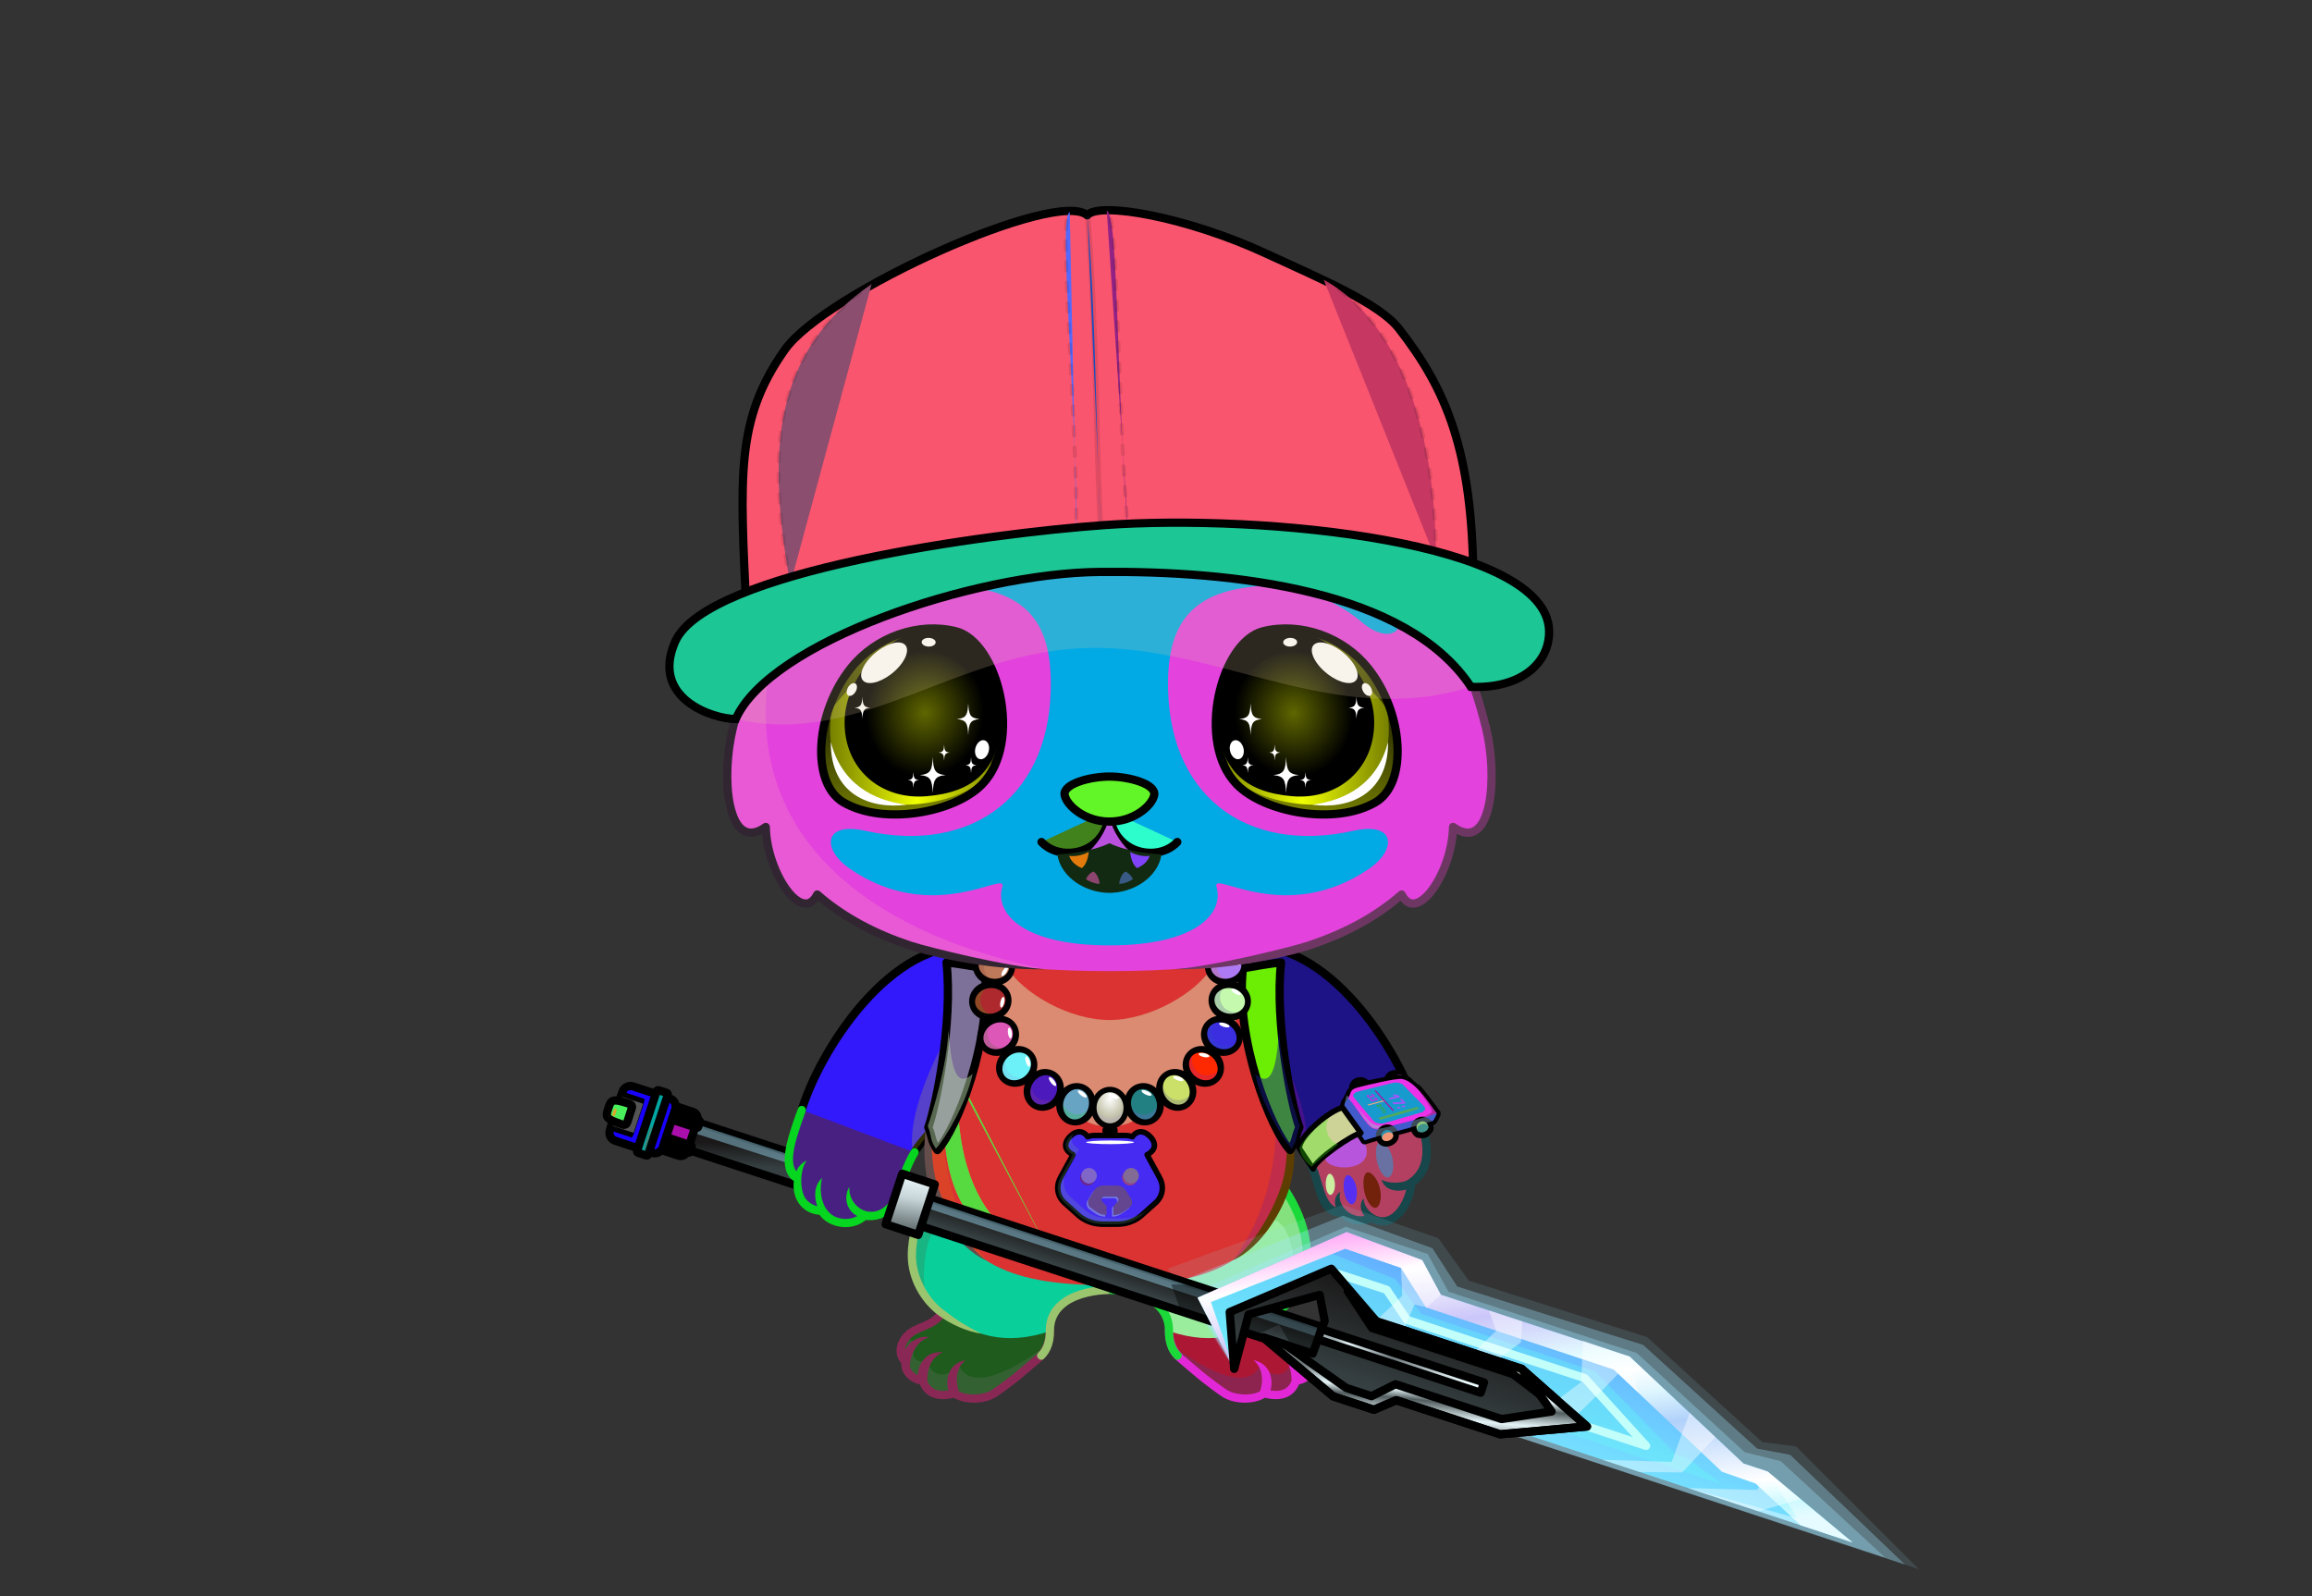 <svg xmlns="http://www.w3.org/2000/svg" xmlns:xlink="http://www.w3.org/1999/xlink" style="shape-rendering:geometricPrecision; text-rendering:geometricPrecision; image-rendering:optimizeQuality; fill-rule:evenodd; clip-rule:evenodd" version="1.1" viewBox="0 0 42000 29000" xml:space="preserve"><rect x="0" y="0" width="42000" height="29000" fill="#333333" stroke="none"/><defs><style type="text/css">.HairBack-Bear0fil22 {fill:none}
.Tail-Bear0fil22 {fill:none}
.RightFoot-Bear0fil35 {fill:#a8a499}
.RightFoot-Bear0fil14 {fill:black;fill-opacity:0.2}
.RightFoot-Bear0fil32 {fill:black;fill-rule:nonzero}
.RightLeg-Bear0fil437 {fill:url(#RightLeg-Bear0id151)}
.RightLeg-Bear0fil14 {fill:black;fill-opacity:0.2}
.RightLeg-Bear0fil32 {fill:black;fill-rule:nonzero}
.LeftFoot-Bear0fil35 {fill:#a8a499}
.LeftFoot-Bear0fil14 {fill:black;fill-opacity:0.2}
.LeftFoot-Bear0fil32 {fill:black;fill-rule:nonzero}
.LeftLeg-Bear0fil447 {fill:url(#LeftLeg-Bear0id520)}
.LeftLeg-Bear0fil14 {fill:black;fill-opacity:0.2}
.LeftLeg-Bear0fil32 {fill:black;fill-rule:nonzero}
.RightHand-Bear0fil452 {fill:url(#RightHand-Bear0id388)}
.RightHand-Bear0fil14 {fill:black;fill-opacity:0.2}
.RightHand-Bear0fil22 {fill:none}
.RightHand-Bear0str0 {stroke:black;stroke-width:150;stroke-linecap:round;stroke-linejoin:round}
.RightPaw-Bear0fil457 {fill:#90856e}
.RightPaw-Bear0fil32 {fill:black;fill-rule:nonzero}
.RightPaw-Bear0fil458 {fill:#A16A6A}
.LeftHand-Bear0fil465 {fill:url(#LeftHand-Bear0id386)}
.LeftHand-Bear0fil14 {fill:black;fill-opacity:0.2}
.LeftHand-Bear0fil22 {fill:none}
.LeftHand-Bear0str0 {stroke:black;stroke-width:150;stroke-linecap:round;stroke-linejoin:round}
.Body-Bear3fil476 {fill:url(#Body-Bear3id267)}
.Body-Bear3fil480 {fill:url(#Body-Bear3id422)}
.Body-Bear3fil14 {fill:black;fill-opacity:0.2}
.Body-Bear3fil32 {fill:black;fill-rule:nonzero}
.Body-Bear3fil22 {fill:none}
.Head-Bear5fil520 {fill:url(#Head-Bear5id232)}
.Head-Bear5fil14 {fill:black;fill-opacity:0.2}
.Head-Bear5fil32 {fill:black;fill-rule:nonzero}
.Head-Bear5fil521 {fill:url(#Head-Bear5id460)}
.Mouth-Bear4fil100 {fill:black}
.Mouth-Bear4fil152 {fill:white}
.Mouth-Bear4fil22 {fill:none}
.Mouth-Bear4str0 {stroke:black;stroke-width:150;stroke-linecap:round;stroke-linejoin:round}
.Eyes-Bear5fil552 {fill:url(#Eyes-Bear5id813)}
.Eyes-Bear5fil553 {fill:url(#Eyes-Bear5id674)}
.Eyes-Bear5fil554 {fill:url(#Eyes-Bear5id1084)}
.Eyes-Bear5fil152 {fill:white}
.Eyes-Bear5fil157 {fill:black;fill-opacity:0.502}
.Eyes-Bear5fil155 {fill:#2f2f2f}
.Eyes-Bear5fil14 {fill:black;fill-opacity:0.2}
.Eyes-Bear5fil555 {fill:url(#Eyes-Bear5id812)}
.Eyes-Bear5fil556 {fill:url(#Eyes-Bear5id774)}
.Eyes-Bear5fil557 {fill:url(#Eyes-Bear5id1098)}
.Eyes-Bear5fil22 {fill:none}
.Eyes-Bear5str4 {stroke:black;stroke-width:150}
.Moustache-Bear0fil22 {fill:none}
.Nose-Bear0fil598 {fill:url(#Nose-Bear0id451)}
.Nose-Bear0str0 {stroke:black;stroke-width:150;stroke-linecap:round;stroke-linejoin:round}
.NecklacePofil231new {fill:url(#NecklacePoid614new)}
.NecklacePofil232new {fill:#FF6633;fill-opacity:0.2}
.NecklacePofil83new {fill:white}
.NecklacePofil233new {fill:url(#NecklacePoid644new)}
.NecklacePofil234new {fill:url(#NecklacePoid646new)}
.NecklacePofil235new {fill:url(#NecklacePoid639new)}
.NecklacePofil236new {fill:url(#NecklacePoid643new)}
.NecklacePofil237new {fill:url(#NecklacePoid647new)}
.NecklacePofil238new {fill:url(#NecklacePoid656new)}
.NecklacePofil239new {fill:url(#NecklacePoid642new)}
.NecklacePofil240new {fill:url(#NecklacePoid645new)}
.NecklacePofil241new {fill:url(#NecklacePoid660new)}
.NecklacePofil242new {fill:url(#NecklacePoid641new)}
.NecklacePofil243new {fill:url(#NecklacePoid649new)}
.NecklacePofil244new {fill:url(#NecklacePoid655new)}
.NecklacePofil246new {fill:#643200;fill-opacity:0.2}
.NecklacePofil247new {fill:#966432;fill-opacity:0.502}
.NecklacePofil31new {fill:white;fill-opacity:0.502}
.NecklacePofil248new {fill:#c28f5f;fill-opacity:0.502}
.NecklacePofil84new {fill:black}
.NecklacePofil33new {fill:none}
.NecklacePostr4new {stroke:black;stroke-width:100}
.NecklacePofil245new {fill:url(#NecklacePoid654new)}
.NecklacePostr3new {stroke:black;stroke-width:100;stroke-linecap:round;stroke-linejoin:round}
.HatG-Bigfil14new {fill:black;fill-opacity:0.2}
.HatG-Bigfil642new {fill:url(#HatG-Bigid529new)}
.HatG-Bigfil643new {fill:url(#HatG-Bigid343new)}
.HatG-Bigfil644new {fill:url(#HatG-Bigid342new)}
.HatG-Bigfil645new {fill:url(#HatG-Bigid427new)}
.HatG-Bigfil646new {fill:url(#HatG-Bigid254new)}
.HatG-Bigfil647new {fill:url(#HatG-Bigid437new)}
.HatG-Bigfil33new {fill:none}
.HatG-Bigstr0new {stroke:black;stroke-width:150;stroke-linecap:round;stroke-linejoin:round}
.HatG-Bigfil639new {fill:none}
.HatG-Bigstr19new {stroke:black;stroke-width:100;stroke-opacity:0.102}
.HatG-Bigstr20new {stroke:black;stroke-width:75;stroke-linecap:round;stroke-linejoin:round;stroke-dasharray:150 225;stroke-opacity:0.102}
.HatG-Bigstr6new {stroke:black;stroke-width:150}
.LeftPawWeapon-Bear0fil0 {fill:#90856e}
.LeftPawWeapon-Bear0fil1 {fill:black;fill-rule:nonzero}
.BraceletDiverSet-Bigfil114 {fill:url(#BraceletDiverSet-Bigid78)}
.BraceletDiverSet-Bigfil115 {fill:url(#BraceletDiverSet-Bigid34)}
.BraceletDiverSet-Bigfil116 {fill:url(#BraceletDiverSet-Bigid80)}
.BraceletDiverSet-Bigfil117 {fill:url(#BraceletDiverSet-Bigid71)}
.BraceletDiverSet-Bigfil118 {fill:url(#BraceletDiverSet-Bigid108)}
.BraceletDiverSet-Bigfil119 {fill:url(#BraceletDiverSet-Bigid59)}
.BraceletDiverSet-Bigfil88 {fill:#F0FEFF;fill-opacity:0.4}
.BraceletDiverSet-Bigfil63 {fill:black;fill-opacity:0.502}
.BraceletDiverSet-Bigfil120 {fill:url(#BraceletDiverSet-Bigid27)}
.BraceletDiverSet-Bigfil122 {fill:url(#BraceletDiverSet-Bigid85)}
.BraceletDiverSet-Bigfil123 {fill:url(#BraceletDiverSet-Bigid53)}
.BraceletDiverSet-Bigfil124 {fill:url(#BraceletDiverSet-Bigid79)}
.BraceletDiverSet-Bigfil95 {fill:black;fill-opacity:0.302}
.BraceletDiverSet-Bigfil96 {fill:black}
.BraceletDiverSet-Bigfil126 {fill:url(#BraceletDiverSet-Bigid111)}
.BraceletDiverSet-Bigfil98 {fill:#8C8C8C}
.BraceletDiverSet-Bigfil99 {fill:#8C8C8C;fill-rule:nonzero}
.BraceletDiverSet-Bigfil100 {fill:none;fill-rule:nonzero}
.BraceletDiverSet-Bigstr1 {stroke:black;stroke-width:200.01;stroke-linecap:round;stroke-linejoin:round}
.BraceletDiverSet-Bigfil9 {fill:none}
.BraceletDiverSet-Bigstr0 {stroke:black;stroke-width:150;stroke-linecap:round;stroke-linejoin:round}
.BraceletDiverSet-Bigfil121 {fill:url(#BraceletDiverSet-Bigid87)}
.BraceletDiverSet-Bigfil125 {fill:url(#BraceletDiverSet-Bigid172)}
.BraceletDiverSet-Bigstr2 {stroke:black;stroke-width:100;stroke-linecap:round;stroke-linejoin:round}
.AccessoryDiverSet-Bigfil63 {fill:black;fill-opacity:0.502}
.AccessoryDiverSet-Bigfil131 {fill:url(#AccessoryDiverSet-Bigid96)}
.AccessoryDiverSet-Bigstr0 {stroke:black;stroke-width:150;stroke-linecap:round;stroke-linejoin:round}
.AccessoryDiverSet-Bigfil132 {fill:url(#AccessoryDiverSet-Bigid153)}
.WeaponBaChristWarSet-Bigfil27 {fill:url(#WeaponBaChristWarSet-Bigid173)}
.WeaponBaChristWarSet-Bigstr0 {stroke:black;stroke-width:150;stroke-linecap:round;stroke-linejoin:round}
.WeaponBaChristWarSet-Bigfil17 {fill:#A3E6FF;fill-opacity:0.431}
.WeaponBaChristWarSet-Bigfil18 {fill:none}
.WeaponBaChristWarSet-Bigfil34 {fill:url(#WeaponBaChristWarSet-Bigid110)}
.WeaponBaChristWarSet-Bigfil35 {fill:url(#WeaponBaChristWarSet-Bigid29)}
.WeaponBaChristWarSet-Bigfil36 {fill:url(#WeaponBaChristWarSet-Bigid59)}
.WeaponBaChristWarSet-Bigfil37 {fill:url(#WeaponBaChristWarSet-Bigid45)}
.WeaponBaChristWarSet-Bigfil23 {fill:#545454}
.WeaponBaChristWarSet-Bigfil38 {fill:url(#WeaponBaChristWarSet-Bigid205)}
.WeaponBaChristWarSet-Bigfil25 {fill:#cf9e6f}
.WeaponBaChristWarSet-Bigfil39 {fill:url(#WeaponBaChristWarSet-Bigid129)}
.WeaponFrChristWarSet-Bigfil645 {fill:#A3E6FF;fill-opacity:0.122}
.WeaponFrChristWarSet-Bigfil646 {fill:#A3E6FF;fill-opacity:0.322}
.WeaponFrChristWarSet-Bigfil665 {fill:url(#WeaponFrChristWarSet-Bigid204)}
.WeaponFrChristWarSet-Bigstr0 {stroke:black;stroke-width:150;stroke-linecap:round;stroke-linejoin:round}
.WeaponFrChristWarSet-Bigfil17 {fill:#A3E6FF;fill-opacity:0.431}
.WeaponFrChristWarSet-Bigfil18 {fill:none}
.WeaponFrChristWarSet-Bigfil205 {fill:black;fill-opacity:0.4}
.WeaponFrChristWarSet-Bigfil666 {fill:url(#WeaponFrChristWarSet-Bigid322)}
.WeaponFrChristWarSet-Bigfil649 {fill:#61FFF4;fill-opacity:0.302}
.WeaponFrChristWarSet-Bigstr15 {stroke:#C2FFFB;stroke-width:150;stroke-linecap:round;stroke-linejoin:round}
.WeaponFrChristWarSet-Bigfil667 {fill:url(#WeaponFrChristWarSet-Bigid323)}
.WeaponFrChristWarSet-Bigfil668 {fill:url(#WeaponFrChristWarSet-Bigid285)}
.WeaponFrChristWarSet-Bigfil661 {fill:url(#WeaponFrChristWarSet-Bigid277)}
.WeaponFrChristWarSet-Bigstr5 {stroke:black;stroke-width:150;stroke-linecap:round;stroke-linejoin:round}
.WeaponFrChristWarSet-Bigfil669 {fill:url(#WeaponFrChristWarSet-Bigid201)}
.WeaponFrChristWarSet-Bigfil670 {fill:url(#WeaponFrChristWarSet-Bigid282)}
.WeaponFrChristWarSet-Bigfil655 {fill:white;fill-opacity:0.4}
.WeaponFrChristWarSet-Bigfil671 {fill:url(#WeaponFrChristWarSet-Bigid68)}
</style><linearGradient gradientUnits="objectBoundingBox" id="RightLeg-Bear0id151" x1="50%" x2="50%" xlink:href="#RightLeg-Bear0id150" y1="100%" y2="0%">
  </linearGradient><linearGradient gradientUnits="objectBoundingBox" id="LeftLeg-Bear0id520" x1="50%" x2="50%" xlink:href="#LeftLeg-Bear0id150" y1="100%" y2="0%">
  </linearGradient><linearGradient gradientUnits="objectBoundingBox" id="RightHand-Bear0id388" x1="36.996%" x2="63.003%" xlink:href="#RightHand-Bear0id75" y1="2.665%" y2="97.335%">
  </linearGradient><linearGradient gradientUnits="objectBoundingBox" id="LeftHand-Bear0id386" x1="63.004%" x2="36.997%" xlink:href="#LeftHand-Bear0id75" y1="2.665%" y2="97.335%">
  </linearGradient><linearGradient gradientUnits="objectBoundingBox" id="Body-Bear3id267" x1="50%" x2="50%" xlink:href="#Body-Bear3id266" y1="0%" y2="100%">
  </linearGradient><linearGradient gradientUnits="userSpaceOnUse" id="Body-Bear3id422" x1="13653.8" x2="13653.8" xlink:href="#Body-Bear3id310" y1="17441.9" y2="20469.9">
  </linearGradient><linearGradient gradientUnits="userSpaceOnUse" id="Head-Bear5id232" x1="13653.8" x2="13653.8" y1="7273.2" y2="17643.8">
   <stop offset="0" style="stop-opacity:1; stop-color:#a8a499"/>
   <stop offset="0.149" style="stop-opacity:1; stop-color:#a8a499"/>
   <stop offset="0.749" style="stop-opacity:1; stop-color:#90856e"/>
   <stop offset="1" style="stop-opacity:1; stop-color:#695f4a"/>
  </linearGradient><linearGradient gradientUnits="userSpaceOnUse" id="Head-Bear5id460" x1="13653.8" x2="13653.8" xlink:href="#Head-Bear5id133" y1="17175.7" y2="8619.7">
  </linearGradient><linearGradient gradientUnits="userSpaceOnUse" id="Eyes-Bear5id813" x1="10417" x2="9722.34" xlink:href="#Eyes-Bear5id27" y1="14638.9" y2="11576.5">
  </linearGradient><linearGradient gradientUnits="userSpaceOnUse" id="Eyes-Bear5id674" x1="8577.26" x2="11725.2" xlink:href="#Eyes-Bear5id57" y1="13014.3" y2="13014.3">
  </linearGradient><radialGradient cx="10299.3" cy="12950.1" fx="10299.3" fy="12950.1" gradientTransform="matrix(0.059 1.051 -0.972 0.091 22282 952)" gradientUnits="userSpaceOnUse" id="Eyes-Bear5id1084" r="1461.35" xlink:href="#Eyes-Bear5id1055">
  </radialGradient><linearGradient gradientUnits="userSpaceOnUse" id="Eyes-Bear5id812" x1="16890.7" x2="17585.3" xlink:href="#Eyes-Bear5id27" y1="14638.9" y2="11576.5">
  </linearGradient><linearGradient gradientUnits="userSpaceOnUse" id="Eyes-Bear5id774" x1="18730.4" x2="15582.5" xlink:href="#Eyes-Bear5id57" y1="13014.3" y2="13014.3">
  </linearGradient><radialGradient cx="17008.4" cy="12950.1" fx="17008.4" fy="12950.1" gradientTransform="matrix(-0.059 1.051 0.972 0.091 5418 -6097)" gradientUnits="userSpaceOnUse" id="Eyes-Bear5id1098" r="1461.35" xlink:href="#Eyes-Bear5id1055">
  </radialGradient><linearGradient gradientUnits="userSpaceOnUse" id="Nose-Bear0id451" x1="13653.8" x2="13653.8" y1="14108.6" y2="14926.9">
   <stop offset="0" style="stop-opacity:1; stop-color:#FFCCCC"/>
   <stop offset="1" style="stop-opacity:1; stop-color:#453F2C"/>
  </linearGradient><radialGradient cx="13664.7" cy="19961.1" fx="13664.7" fy="19961.1" gradientTransform="matrix(0.99 -0 -0 1.3 135 -5989)" gradientUnits="userSpaceOnUse" id="NecklacePoid614new" r="309.54">
   <stop offset="0" style="stop-opacity:1; stop-color:white"/>
   <stop offset="1" style="stop-opacity:1; stop-color:#B8B79A"/>
  </radialGradient><radialGradient cx="13089" cy="19904.3" fx="13089" fy="19904.3" gradientTransform="matrix(1.248 0.334 -0.376 1.405 4251 -12434)" gradientUnits="userSpaceOnUse" id="NecklacePoid644new" r="296.81" xlink:href="#NecklacePoid614new">
  </radialGradient><radialGradient cx="12546.8" cy="19659.5" fx="12546.8" fy="19659.5" gradientTransform="matrix(1.351 0.78 -0.879 1.522 12863 -20047)" gradientUnits="userSpaceOnUse" id="NecklacePoid646new" r="245.67" xlink:href="#NecklacePoid614new">
  </radialGradient><radialGradient cx="12096.5" cy="19268.6" fx="12096.5" fy="19268.6" gradientTransform="matrix(1.079 1.286 -1.448 1.215 26941 -19689)" gradientUnits="userSpaceOnUse" id="NecklacePoid639new" r="228.43" xlink:href="#NecklacePoid614new">
  </radialGradient><radialGradient cx="11774.8" cy="18733.4" fx="11774.8" fy="18733.4" gradientTransform="matrix(0.78 1.351 -1.522 0.879 31095 -13638)" gradientUnits="userSpaceOnUse" id="NecklacePoid643new" r="245.67" xlink:href="#NecklacePoid614new">
  </radialGradient><radialGradient cx="11655.6" cy="18154.9" fx="11655.6" fy="18154.9" gradientTransform="matrix(0.201 1.14 -1.284 0.226 32625 752)" gradientUnits="userSpaceOnUse" id="NecklacePoid647new" r="331.06" xlink:href="#NecklacePoid614new">
  </radialGradient><radialGradient cx="11721.5" cy="17578.6" fx="11721.5" fy="17578.6" gradientTransform="matrix(-0.201 1.14 -1.284 -0.226 36652 8192)" gradientUnits="userSpaceOnUse" id="NecklacePoid656new" r="331.06" xlink:href="#NecklacePoid614new">
  </radialGradient><radialGradient cx="14240.5" cy="19904.3" fx="14240.5" fy="19904.3" gradientTransform="matrix(-1.248 0.334 0.376 1.405 24515 -12819)" gradientUnits="userSpaceOnUse" id="NecklacePoid642new" r="296.81" xlink:href="#NecklacePoid614new">
  </radialGradient><radialGradient cx="14782.6" cy="19659.5" fx="14782.6" fy="19659.5" gradientTransform="matrix(-1.351 0.78 0.879 1.522 17488 -21792)" gradientUnits="userSpaceOnUse" id="NecklacePoid645new" r="245.67" xlink:href="#NecklacePoid614new">
  </radialGradient><radialGradient cx="15233" cy="19268.6" fx="15233" fy="19268.6" gradientTransform="matrix(-1.079 1.286 1.448 1.215 3772 -23722)" gradientUnits="userSpaceOnUse" id="NecklacePoid660new" r="228.43" xlink:href="#NecklacePoid614new">
  </radialGradient><radialGradient cx="15554.7" cy="18733.4" fx="15554.7" fy="18733.4" gradientTransform="matrix(-0.78 1.351 1.522 0.879 -816 -18747)" gradientUnits="userSpaceOnUse" id="NecklacePoid641new" r="245.67" xlink:href="#NecklacePoid614new">
  </radialGradient><radialGradient cx="15673.8" cy="18154.9" fx="15673.8" fy="18154.9" gradientTransform="matrix(-0.201 1.14 1.284 0.226 -4488 -3831)" gradientUnits="userSpaceOnUse" id="NecklacePoid649new" r="331.06" xlink:href="#NecklacePoid614new">
  </radialGradient><radialGradient cx="15608" cy="17578.6" fx="15608" fy="17578.6" gradientTransform="matrix(0.201 1.14 1.284 -0.226 -10104 3759)" gradientUnits="userSpaceOnUse" id="NecklacePoid655new" r="331.06" xlink:href="#NecklacePoid614new">
  </radialGradient><radialGradient cx="13854.7" cy="20982.5" fx="13854.7" fy="20982.5" gradientTransform="matrix(1.2 -0 -0 1.061 -2771 -1285)" gradientUnits="userSpaceOnUse" id="NecklacePoid654new" r="949.94" xlink:href="#NecklacePoid614new">
  </radialGradient><linearGradient gradientUnits="userSpaceOnUse" id="HatG-Bigid529new" x1="8219.73" x2="12747.1" xlink:href="#HatG-Bigid47new" y1="10311.4" y2="4652.1">
  </linearGradient><linearGradient gradientUnits="userSpaceOnUse" id="HatG-Bigid343new" x1="7053.36" x2="8726.51" xlink:href="#HatG-Bigid170new" y1="10394.6" y2="6237.08">
  </linearGradient><linearGradient gradientUnits="userSpaceOnUse" id="HatG-Bigid342new" x1="14549" x2="18995" xlink:href="#HatG-Bigid49new" y1="9735.67" y2="4635.8">
  </linearGradient><linearGradient gradientUnits="userSpaceOnUse" id="HatG-Bigid427new" x1="18474.5" x2="20022.9" xlink:href="#HatG-Bigid170new" y1="9943.7" y2="6096.21">
  </linearGradient><linearGradient gradientUnits="userSpaceOnUse" id="HatG-Bigid254new" x1="13651.1" x2="13651.1" xlink:href="#HatG-Bigid3new" y1="9496.41" y2="13064.4">
  </linearGradient><linearGradient gradientUnits="userSpaceOnUse" id="HatG-Bigid437new" x1="20882.3" x2="6419.94" xlink:href="#HatG-Bigid56new" y1="9943.89" y2="11805.4">
  </linearGradient><linearGradient gradientUnits="userSpaceOnUse" id="BraceletDiverSet-Bigid78" x1="18156" x2="18273.4" xlink:href="#BraceletDiverSet-Bigid6" y1="19772.6" y2="19728.2">
  </linearGradient><linearGradient gradientUnits="userSpaceOnUse" id="BraceletDiverSet-Bigid34" x1="18154.8" x2="18286" xlink:href="#BraceletDiverSet-Bigid11" y1="19822.9" y2="19753.6">
  </linearGradient><linearGradient gradientUnits="userSpaceOnUse" id="BraceletDiverSet-Bigid80" x1="18877.4" x2="18989.6" xlink:href="#BraceletDiverSet-Bigid6" y1="19575" y2="19634.5">
  </linearGradient><linearGradient gradientUnits="userSpaceOnUse" id="BraceletDiverSet-Bigid71" x1="18852.4" x2="18997.8" xlink:href="#BraceletDiverSet-Bigid11" y1="19610.5" y2="19677.1">
  </linearGradient><linearGradient gradientUnits="userSpaceOnUse" id="BraceletDiverSet-Bigid108" x1="18242.5" x2="19210.1" xlink:href="#BraceletDiverSet-Bigid1" y1="20716" y2="19929.8">
  </linearGradient><linearGradient gradientUnits="userSpaceOnUse" id="BraceletDiverSet-Bigid59" x1="18313" x2="19276" xlink:href="#BraceletDiverSet-Bigid1" y1="20458" y2="19694">
  </linearGradient><linearGradient gradientUnits="objectBoundingBox" id="BraceletDiverSet-Bigid27" x1="10.45%" x2="86.566%" xlink:href="#BraceletDiverSet-Bigid6" y1="66.008%" y2="32.5%">
  </linearGradient><linearGradient gradientUnits="userSpaceOnUse" id="BraceletDiverSet-Bigid85" x1="19282.7" x2="19408.4" xlink:href="#BraceletDiverSet-Bigid6" y1="20471.5" y2="20437.3">
  </linearGradient><linearGradient gradientUnits="userSpaceOnUse" id="BraceletDiverSet-Bigid53" x1="18638.7" x2="18773.8" xlink:href="#BraceletDiverSet-Bigid11" y1="20680.1" y2="20621.1">
  </linearGradient><linearGradient gradientUnits="userSpaceOnUse" id="BraceletDiverSet-Bigid79" x1="19275.3" x2="19413.4" xlink:href="#BraceletDiverSet-Bigid11" y1="20519" y2="20467.4">
  </linearGradient><linearGradient gradientUnits="userSpaceOnUse" id="BraceletDiverSet-Bigid111" x1="19147.3" x2="19300.7" y1="20434.1" y2="19946.3">
   <stop offset="0" style="stop-opacity:1; stop-color:#2FC900"/>
   <stop offset="0.161" style="stop-opacity:1; stop-color:#EBDF00"/>
   <stop offset="0.361" style="stop-opacity:1; stop-color:#FF9500"/>
   <stop offset="0.6" style="stop-opacity:1; stop-color:#F70000"/>
   <stop offset="0.71" style="stop-opacity:1; stop-color:#F56600"/>
   <stop offset="0.859" style="stop-opacity:1; stop-color:#E6DB07"/>
   <stop offset="0.929" style="stop-opacity:1; stop-color:#E6DB07"/>
   <stop offset="1" style="stop-opacity:1; stop-color:#58DB00"/>
  </linearGradient><linearGradient gradientUnits="userSpaceOnUse" id="BraceletDiverSet-Bigid87" x1="19279.6" x2="19401.6" xlink:href="#BraceletDiverSet-Bigid6" y1="20488.6" y2="20450.4">
  </linearGradient><linearGradient gradientUnits="userSpaceOnUse" id="BraceletDiverSet-Bigid172" x1="17284" x2="18153.3" xlink:href="#BraceletDiverSet-Bigid106" y1="20983" y2="20409">
  </linearGradient><linearGradient gradientUnits="userSpaceOnUse" id="AccessoryDiverSet-Bigid96" x1="10813.4" x2="10748.2" xlink:href="#AccessoryDiverSet-Bigid91" y1="20579" y2="17602">
  </linearGradient><linearGradient gradientUnits="userSpaceOnUse" id="AccessoryDiverSet-Bigid153" x1="16650.1" x2="16714.4" xlink:href="#AccessoryDiverSet-Bigid91" y1="20579" y2="17602">
  </linearGradient><linearGradient gradientUnits="objectBoundingBox" id="WeaponBaChristWarSet-Bigid173" x1="51.642%" x2="48.976%" xlink:href="#WeaponBaChristWarSet-Bigid1" y1="37.992%" y2="57.485%">
  </linearGradient><linearGradient gradientUnits="userSpaceOnUse" id="WeaponBaChristWarSet-Bigid110" x1="11194.2" x2="12576" xlink:href="#WeaponBaChristWarSet-Bigid29" y1="20185" y2="20637.9">
  </linearGradient><linearGradient gradientUnits="userSpaceOnUse" id="WeaponBaChristWarSet-Bigid59" x1="12049.9" x2="12549.3" xlink:href="#WeaponBaChristWarSet-Bigid29" y1="20717.5" y2="20881.2">
  </linearGradient><linearGradient gradientUnits="userSpaceOnUse" id="WeaponBaChristWarSet-Bigid45" x1="11194.2" x2="12152.8" y1="20185" y2="20499.2">
   <stop offset="0" style="stop-opacity:1; stop-color:#EDFCFF"/>
   <stop offset="0.651" style="stop-opacity:1; stop-color:#C7D5D8"/>
   <stop offset="1" style="stop-opacity:1; stop-color:#515C5E"/>
  </linearGradient><linearGradient gradientUnits="userSpaceOnUse" id="WeaponBaChristWarSet-Bigid205" x1="11050.6" x2="11435.1" xlink:href="#WeaponBaChristWarSet-Bigid45" y1="20137.9" y2="20263.9">
  </linearGradient><linearGradient gradientUnits="userSpaceOnUse" id="WeaponBaChristWarSet-Bigid129" x1="11750.5" x2="11953.5" xlink:href="#WeaponBaChristWarSet-Bigid45" y1="20367.3" y2="20433.8">
  </linearGradient><linearGradient gradientUnits="userSpaceOnUse" id="WeaponFrChristWarSet-Bigid204" x1="20245.6" x2="20112.1" xlink:href="#WeaponFrChristWarSet-Bigid1" y1="22874.2" y2="23281.5">
  </linearGradient><linearGradient gradientUnits="userSpaceOnUse" id="WeaponFrChristWarSet-Bigid322" x1="28400.3" x2="27466" xlink:href="#WeaponFrChristWarSet-Bigid280" y1="23674.2" y2="26524.6">
  </linearGradient><linearGradient gradientUnits="userSpaceOnUse" id="WeaponFrChristWarSet-Bigid323" x1="27491.4" x2="28375" xlink:href="#WeaponFrChristWarSet-Bigid300" y1="22014.6" y2="28184.3">
  </linearGradient><linearGradient gradientUnits="userSpaceOnUse" id="WeaponFrChristWarSet-Bigid285" x1="25989" x2="25412.8" xlink:href="#WeaponFrChristWarSet-Bigid1" y1="23642.1" y2="25399.9">
  </linearGradient><linearGradient gradientUnits="objectBoundingBox" id="WeaponFrChristWarSet-Bigid277" x1="64.285%" x2="37.272%" xlink:href="#WeaponFrChristWarSet-Bigid29" y1="0%" y2="87.043%">
  </linearGradient><linearGradient gradientUnits="userSpaceOnUse" id="WeaponFrChristWarSet-Bigid201" x1="26655.7" x2="24256.9" y1="25101.6" y2="24315.3">
   <stop offset="0" style="stop-opacity:1; stop-color:#EDFCFF"/>
   <stop offset="0.212" style="stop-opacity:1; stop-color:#C7D5D8"/>
   <stop offset="0.561" style="stop-opacity:1; stop-color:#6C777A"/>
   <stop offset="0.902" style="stop-opacity:1; stop-color:#E4F3F6"/>
   <stop offset="1" style="stop-opacity:1; stop-color:#A4B1B4"/>
  </linearGradient><linearGradient gradientUnits="userSpaceOnUse" id="WeaponFrChristWarSet-Bigid282" x1="27746.6" x2="24744.6" xlink:href="#WeaponFrChristWarSet-Bigid201" y1="24824.9" y2="23840.8">
  </linearGradient><linearGradient gradientUnits="userSpaceOnUse" id="WeaponFrChristWarSet-Bigid68" x1="16617.8" x2="16452.8" y1="21333.8" y2="22427.5">
   <stop offset="0" style="stop-opacity:1; stop-color:#EDFCFF"/>
   <stop offset="0.4" style="stop-opacity:1; stop-color:#C7D5D8"/>
   <stop offset="1" style="stop-opacity:1; stop-color:#515C5E"/>
  </linearGradient><linearGradient gradientUnits="userSpaceOnUse" id="RightLeg-Bear0id150" x1="15526.7" x2="15526.7" y1="24311.8" y2="20742.8">
   <stop offset="0" style="stop-opacity:1; stop-color:#a8a499"/>
   <stop offset="0.278" style="stop-opacity:1; stop-color:#a8a499"/>
   <stop offset="1" style="stop-opacity:1; stop-color:#90856e"/>
  </linearGradient><linearGradient gradientUnits="userSpaceOnUse" id="LeftLeg-Bear0id150" x1="15526.7" x2="15526.7" y1="24311.8" y2="20742.8">
   <stop offset="0" style="stop-opacity:1; stop-color:#a8a499"/>
   <stop offset="0.278" style="stop-opacity:1; stop-color:#a8a499"/>
   <stop offset="1" style="stop-opacity:1; stop-color:#90856e"/>
  </linearGradient><linearGradient gradientUnits="userSpaceOnUse" id="RightHand-Bear0id75" x1="17042.3" x2="17994.1" y1="17293.3" y2="21110.7">
   <stop offset="0" style="stop-opacity:1; stop-color:#695f4a"/>
   <stop offset="0.078" style="stop-opacity:1; stop-color:#695f4a"/>
   <stop offset="0.769" style="stop-opacity:1; stop-color:#90856e"/>
   <stop offset="1" style="stop-opacity:1; stop-color:#90856e"/>
  </linearGradient><linearGradient gradientUnits="userSpaceOnUse" id="LeftHand-Bear0id75" x1="17042.3" x2="17994.1" y1="17293.3" y2="21110.7">
   <stop offset="0" style="stop-opacity:1; stop-color:#695f4a"/>
   <stop offset="0.078" style="stop-opacity:1; stop-color:#695f4a"/>
   <stop offset="0.769" style="stop-opacity:1; stop-color:#90856e"/>
   <stop offset="1" style="stop-opacity:1; stop-color:#90856e"/>
  </linearGradient><linearGradient gradientUnits="userSpaceOnUse" id="Body-Bear3id266" x1="13653.8" x2="13653.8" y1="17442" y2="23250.9">
   <stop offset="0" style="stop-opacity:1; stop-color:#695f4a"/>
   <stop offset="0.059" style="stop-opacity:1; stop-color:#695f4a"/>
   <stop offset="0.529" style="stop-opacity:1; stop-color:#90856e"/>
   <stop offset="1" style="stop-opacity:1; stop-color:#a8a499"/>
  </linearGradient><linearGradient gradientUnits="userSpaceOnUse" id="Body-Bear3id310" x1="13653.8" x2="13653.8" y1="17946" y2="23169.7">
   <stop offset="0" style="stop-opacity:1; stop-color:#c28f5f"/>
   <stop offset="0.478" style="stop-opacity:1; stop-color:#cf9e6f"/>
   <stop offset="1" style="stop-opacity:1; stop-color:#cf9e6f"/>
  </linearGradient><linearGradient gradientUnits="userSpaceOnUse" id="Head-Bear5id133" x1="13681.9" x2="13681.9" y1="17844" y2="15520.7">
   <stop offset="0" style="stop-opacity:1; stop-color:#c28f5f"/>
   <stop offset="1" style="stop-opacity:1; stop-color:#cf9e6f"/>
  </linearGradient><linearGradient gradientUnits="userSpaceOnUse" id="Eyes-Bear5id27" x1="16937.6" x2="16937.6" y1="14961.3" y2="11448.6">
   <stop offset="0" style="stop-opacity:1; stop-color:#778000"/>
   <stop offset="1" style="stop-opacity:1; stop-color:black"/>
  </linearGradient><linearGradient gradientUnits="objectBoundingBox" id="Eyes-Bear5id57" x1="100%" x2="0%" y1="50%" y2="50%">
   <stop offset="0" style="stop-opacity:1; stop-color:#778000"/>
   <stop offset="0.502" style="stop-opacity:1; stop-color:#f0ff00"/>
   <stop offset="1" style="stop-opacity:1; stop-color:#778000"/>
  </linearGradient><radialGradient cx="16677.2" cy="12783.5" fx="16677.2" fy="12783.5" gradientTransform="matrix(-0.258 1.163 1.087 0.253 7083 -9849)" gradientUnits="userSpaceOnUse" id="Eyes-Bear5id1055" r="1194.51">
   <stop offset="0" style="stop-opacity:1; stop-color:#5f6600"/>
   <stop offset="0.75" style="stop-opacity:1; stop-color:black"/>
   <stop offset="1" style="stop-opacity:1; stop-color:black"/>
  </radialGradient><linearGradient gradientUnits="userSpaceOnUse" id="HatG-Bigid47new" x1="8773.38" x2="12925.9" y1="10563.5" y2="5372.75">
   <stop offset="0" style="stop-opacity:1; stop-color:#CCCCD0"/>
   <stop offset="1" style="stop-opacity:1; stop-color:#F2F2F6"/>
  </linearGradient><linearGradient gradientUnits="userSpaceOnUse" id="HatG-Bigid170new" x1="18179.1" x2="19599.3" y1="10226.2" y2="6697.29">
   <stop offset="0" style="stop-opacity:1; stop-color:#15153B"/>
   <stop offset="1" style="stop-opacity:1; stop-color:#4A47A1"/>
  </linearGradient><linearGradient gradientUnits="userSpaceOnUse" id="HatG-Bigid49new" x1="14578.6" x2="18656.5" y1="10035.4" y2="5357.8">
   <stop offset="0" style="stop-opacity:1; stop-color:#DBDBE0"/>
   <stop offset="0.749" style="stop-opacity:1; stop-color:white"/>
   <stop offset="1" style="stop-opacity:1; stop-color:white"/>
  </linearGradient><linearGradient gradientUnits="userSpaceOnUse" id="HatG-Bigid3new" x1="13755" x2="13755" y1="9815.97" y2="13088.5">
   <stop offset="0" style="stop-opacity:1; stop-color:#15153B"/>
   <stop offset="1" style="stop-opacity:1; stop-color:#080814"/>
  </linearGradient><linearGradient gradientUnits="userSpaceOnUse" id="HatG-Bigid56new" x1="20387.5" x2="7122.61" y1="10226.4" y2="11933.8">
   <stop offset="0" style="stop-opacity:1; stop-color:#6666CC"/>
   <stop offset="1" style="stop-opacity:1; stop-color:#3D3B78"/>
  </linearGradient><linearGradient gradientUnits="userSpaceOnUse" id="BraceletDiverSet-Bigid6" x1="18193" x2="18306.4" y1="19563.5" y2="19590.8">
   <stop offset="0" style="stop-opacity:1; stop-color:#3A3A3A"/>
   <stop offset="1" style="stop-opacity:1; stop-color:#A7C3C4"/>
  </linearGradient><linearGradient gradientUnits="userSpaceOnUse" id="BraceletDiverSet-Bigid11" x1="17809.7" x2="17892.8" y1="21262.1" y2="21203.3">
   <stop offset="0" style="stop-opacity:1; stop-color:#3A3A3A"/>
   <stop offset="1" style="stop-opacity:1; stop-color:#788C83"/>
  </linearGradient><linearGradient gradientUnits="userSpaceOnUse" id="BraceletDiverSet-Bigid1" x1="17896.5" x2="18521.7" y1="20598.8" y2="19786.7">
   <stop offset="0" style="stop-opacity:1; stop-color:#750027"/>
   <stop offset="0.522" style="stop-opacity:1; stop-color:#C71C1C"/>
   <stop offset="1" style="stop-opacity:1; stop-color:#FF4400"/>
  </linearGradient><linearGradient gradientUnits="userSpaceOnUse" id="BraceletDiverSet-Bigid106" x1="17338.9" x2="17789.3" y1="20869" y2="20340">
   <stop offset="0" style="stop-opacity:1; stop-color:#111121"/>
   <stop offset="1" style="stop-opacity:1; stop-color:#28273D"/>
  </linearGradient><linearGradient gradientUnits="userSpaceOnUse" id="AccessoryDiverSet-Bigid91" x1="10988.3" x2="10930.1" y1="21359" y2="18016">
   <stop offset="0" style="stop-opacity:1; stop-color:#1A1A1A"/>
   <stop offset="0.278" style="stop-opacity:1; stop-color:#292929"/>
   <stop offset="0.522" style="stop-opacity:1; stop-color:#4F4F4F"/>
   <stop offset="0.761" style="stop-opacity:1; stop-color:#242424"/>
   <stop offset="1" style="stop-opacity:1; stop-color:black"/>
  </linearGradient><linearGradient gradientUnits="userSpaceOnUse" id="WeaponBaChristWarSet-Bigid1" x1="14102.7" x2="17215.2" y1="15946" y2="15946">
   <stop offset="0" style="stop-opacity:1; stop-color:#1A1818"/>
   <stop offset="1" style="stop-opacity:1; stop-color:#364042"/>
  </linearGradient><linearGradient gradientUnits="userSpaceOnUse" id="WeaponBaChristWarSet-Bigid29" x1="12198.2" x2="12697.5" y1="20265.4" y2="20429.1">
   <stop offset="0" style="stop-opacity:1; stop-color:#EDFCFF"/>
   <stop offset="0.212" style="stop-opacity:1; stop-color:#C7D5D8"/>
   <stop offset="0.451" style="stop-opacity:1; stop-color:#6C777A"/>
   <stop offset="0.631" style="stop-opacity:1; stop-color:#E6F5F8"/>
   <stop offset="0.729" style="stop-opacity:1; stop-color:#515C5E"/>
   <stop offset="0.902" style="stop-opacity:1; stop-color:#E4F3F6"/>
   <stop offset="1" style="stop-opacity:1; stop-color:#A4B1B4"/>
  </linearGradient><linearGradient gradientUnits="userSpaceOnUse" id="WeaponFrChristWarSet-Bigid1" x1="14102.7" x2="17215.2" y1="15946" y2="15946">
   <stop offset="0" style="stop-opacity:1; stop-color:#1A1818"/>
   <stop offset="1" style="stop-opacity:1; stop-color:#364042"/>
  </linearGradient><linearGradient gradientUnits="userSpaceOnUse" id="WeaponFrChristWarSet-Bigid280" x1="28013.6" x2="27139.5" y1="23735.5" y2="26401.8">
   <stop offset="0" style="stop-opacity:1; stop-color:#61ABFF"/>
   <stop offset="1" style="stop-opacity:1; stop-color:#78E9FF"/>
  </linearGradient><linearGradient gradientUnits="userSpaceOnUse" id="WeaponFrChristWarSet-Bigid300" x1="27163.3" x2="27989.8" y1="22182.9" y2="27954.4">
   <stop offset="0" style="stop-opacity:1; stop-color:#FFB0F6"/>
   <stop offset="0.122" style="stop-opacity:1; stop-color:white"/>
   <stop offset="0.29" style="stop-opacity:1; stop-color:#CBC6F9"/>
   <stop offset="0.439" style="stop-opacity:1; stop-color:#E3FBFF"/>
   <stop offset="0.502" style="stop-opacity:1; stop-color:white"/>
   <stop offset="0.58" style="stop-opacity:1; stop-color:#DCF5FE"/>
   <stop offset="0.671" style="stop-opacity:1; stop-color:#B1D1FB"/>
   <stop offset="0.878" style="stop-opacity:1; stop-color:white"/>
   <stop offset="0.949" style="stop-opacity:1; stop-color:#ADF7FF"/>
   <stop offset="1" style="stop-opacity:1; stop-color:#D4F8FF"/>
  </linearGradient><linearGradient gradientUnits="userSpaceOnUse" id="WeaponFrChristWarSet-Bigid29" x1="12198.2" x2="12697.5" y1="20265.4" y2="20429.1">
   <stop offset="0" style="stop-opacity:1; stop-color:#EDFCFF"/>
   <stop offset="0.212" style="stop-opacity:1; stop-color:#C7D5D8"/>
   <stop offset="0.451" style="stop-opacity:1; stop-color:#6C777A"/>
   <stop offset="0.631" style="stop-opacity:1; stop-color:#E6F5F8"/>
   <stop offset="0.729" style="stop-opacity:1; stop-color:#515C5E"/>
   <stop offset="0.902" style="stop-opacity:1; stop-color:#E4F3F6"/>
   <stop offset="1" style="stop-opacity:1; stop-color:#A4B1B4"/>
  </linearGradient></defs><g id="HairBack-Bear0" transform="translate(6500 0)">
 <animateTransform additive="sum" attributeName="transform" dur="10" repeatCount="indefinite" type="translate" values="0;0 200;0;0 200;0;0 200;0;0 200;0"/>
  <rect class="HairBack-Bear0fil22" height="998" width="1061" x="13124" y="20899"/>
 </g><g id="Tail-Bear0" transform="translate(6500 0)">
  <rect class="Tail-Bear0fil22" height="1129" width="1129" x="13089" y="21055"/>
 </g><g id="RightFoot-Bear0" transform="translate(6500 0)">
  <path class="RightFoot-Bear0fil35" d="M17045 25080c-66,213 -260,328 -578,232 -82,82 -466,170 -720,2 -241,-159 -607,-457 -720,-564 -96,-91 -335,-220 -291,-565 777,87 1299,173 1927,-306 18,146 320,205 479,267 233,89 426,392 211,604 42,135 -122,330 -308,330z" style="fill:#ac1734"/>
  <path class="RightFoot-Bear0fil14" d="M16490 25327c320,133 480,-45 565,-254 204,-15 307,-138 301,-308 28,-45 52,-79 86,-174 31,-139 -54,-325 -125,-351 31,144 -137,125 -191,129 232,292 -30,451 -178,321 -4,299 -321,400 -555,107 -111,282 -514,451 -1612,-364 1095,1261 1346,941 1709,894z" style="fill:#0f5ec2"/>
  <path class="RightFoot-Bear0fil32" d="M16963 25089c-68,167 -221,202 -384,173 53,-171 15,-486 -309,-550 160,131 191,345 122,563 -153,91 -454,76 -604,-23 -105,-69 -235,-166 -357,-262 -142,-112 -270,-229 -408,-342 -98,-80 -205,-212 -213,-454 5,-41 -24,-78 -65,-83 -41,-5 -84,23 -83,65 7,344 143,486 266,587 138,114 267,232 411,345 124,97 257,197 366,269 205,135 567,145 776,17 252,66 509,18 618,-243 169,-27 352,-197 334,-378 149,-177 94,-405 -60,-562 -136,-138 -294,-154 -454,-250 -66,-40 -120,-83 -125,-121l-137 73c20,64 119,137 185,176 138,83 316,117 424,227 53,54 98,127 105,203 -87,-137 -253,-261 -447,-225 213,57 340,284 356,532 -17,67 -81,130 -143,158 -9,-180 -141,-449 -459,-414 197,78 290,282 285,519z" style="fill:#e228d6"/>
 </g><g id="LeftFoot-Bear0" transform="translate(6500 0)">
  <path class="LeftFoot-Bear0fil35" d="M10263 25080c66,213 260,328 578,232 82,82 466,170 720,2 241,-159 607,-457 719,-564 96,-91 336,-220 292,-565 -777,87 -1299,173 -1927,-306 -19,146 -321,205 -479,267 -233,89 -427,392 -211,604 -42,135 121,330 308,330z" style="fill:#1e5b1d"/>
  <path class="LeftFoot-Bear0fil14" d="M10817 25327c-320,133 -479,-45 -565,-254 -203,-15 -307,-138 -301,-308 -27,-45 -52,-79 -85,-174 -32,-139 54,-325 124,-351 -30,144 137,125 192,129 -233,292 29,451 178,321 4,299 321,400 554,107 112,282 515,451 1613,-364 -1095,1261 -1346,941 -1710,894z" style="fill:#8c7a84"/>
  <path class="LeftFoot-Bear0fil32" d="M10345 25089c68,167 220,202 384,173 -54,-171 -16,-486 309,-550 -160,131 -191,345 -122,563 153,91 454,76 604,-23 104,-69 234,-166 356,-262 143,-112 271,-229 409,-342 97,-80 205,-212 213,-454 -5,-41 24,-78 65,-83 41,-5 84,23 83,65 -7,344 -143,486 -266,587 -139,114 -268,232 -411,345 -124,97 -258,197 -367,269 -205,135 -567,145 -776,17 -251,66 -509,18 -617,-243 -169,-27 -352,-197 -335,-378 -149,-177 -93,-405 61,-562 136,-138 294,-154 454,-250 66,-40 120,-83 125,-121l137 73c-20,64 -120,137 -185,176 -139,83 -316,117 -425,227 -53,54 -97,127 -104,203 86,-137 252,-261 447,-225 -213,57 -341,284 -357,532 18,67 82,130 144,158 8,-180 141,-449 459,-414 -197,78 -291,282 -285,519z" style="fill:#8a2855"/>
 </g><g id="RightLeg-Bear0" transform="translate(6500 0)">
  <path class="RightLeg-Bear0fil437" d="M13654 20747c651,0 2263,-52 2620,230 303,239 971,977 969,1838 -2,444 -257,819 -524,1020 -578,425 -1151,626 -1983,350 7,-583 -643,-742 -1082,-749l0 -2689z" style="fill:#99ed9c"/>
  <path class="RightLeg-Bear0fil14" d="M16988 23561c110,-131 245,-442 245,-600 2,-776 -323,-1481 -652,-1782 -248,370 -56,940 55,979 367,105 445,994 352,1403z" style="fill:#34b204"/>
  <path class="RightLeg-Bear0fil32" d="M16690 23782c-238,187 -417,303 -711,449 260,-35 573,-178 785,-337 332,-249 552,-662 553,-1079 1,-360 -110,-698 -263,-990 -227,-429 -547,-760 -734,-907 -32,-26 -79,-20 -105,12 -25,33 -20,80 13,105 175,139 478,451 693,860 144,273 248,587 247,920 -1,358 -198,746 -478,967zm-1745 794c71,68 -33,176 -104,108 -135,-130 -182,-317 -180,-500 3,-218 -99,-369 -246,-471 -213,-147 -519,-198 -761,-203l0 -149 1 0c265,5 604,62 845,229 186,129 314,320 310,596 -1,139 31,290 135,390z" style="fill:#1cd93a"/>
 </g><g id="LeftLeg-Bear0" transform="translate(6500 0)">
  <path class="LeftLeg-Bear0fil447" d="M13654 20747c-651,0 -2264,-52 -2620,230 -303,239 -971,977 -969,1838 1,444 256,819 524,1020 578,425 1150,626 1983,350 -7,-583 642,-742 1082,-749l0 -2689z" style="fill:#09cf9b"/>
  <path class="LeftLeg-Bear0fil14" d="M10320 23561c-110,-131 -245,-442 -245,-600 -3,-776 323,-1481 652,-1782 248,370 56,940 -56,979 -366,105 -444,994 -351,1403z" style="fill:#58481b"/>
  <path class="LeftLeg-Bear0fil32" d="M10618 23782c238,187 417,303 711,449 -260,-35 -573,-178 -785,-337 -332,-249 -552,-662 -554,-1079 -1,-360 110,-698 264,-990 226,-429 547,-760 734,-907 32,-26 79,-20 104,12 26,33 20,80 -12,105 -175,139 -478,451 -694,860 -143,273 -247,587 -246,920 1,358 198,746 478,967zm1745 794c-71,68 32,176 103,108 135,-130 183,-317 181,-500 -3,-218 98,-369 246,-471 212,-147 519,-198 761,-203l0 -149 -1 0c-265,5 -604,62 -845,229 -186,129 -314,320 -311,596 2,139 -31,290 -134,390z" style="fill:#9bc46e"/>
 </g><g id="WeaponBaChristWarSet-Big"><animateTransform additive="sum" attributeName="transform" dur="10" repeatCount="indefinite" type="translate" values="0;0 200;0;0 200;0;0 200;0;0 200;0"/>
  <g id="_2460762583376">
   <polygon class="WeaponBaChristWarSet-Bigfil27 WeaponBaChristWarSet-Bigstr0" points="11536,20019 11372,20521 16215,22109 16379,21607 "/>
   <polygon class="WeaponBaChristWarSet-Bigfil17" points="11536,20019 11451,20215 16328,21779 16379,21607 "/>
   <rect class="WeaponBaChristWarSet-Bigfil18 WeaponBaChristWarSet-Bigstr0" height="5757" transform="matrix(-0.155 0.474 0.841 0.276 11536.4 20019.3)" width="1058"/>
   <path class="WeaponBaChristWarSet-Bigfil34 WeaponBaChristWarSet-Bigstr0" d="M11286 19906l-183 558c-22,65 14,137 80,158l1143 375c66,21 137,-15 159,-80l182 -558c22,-65 -14,-137 -80,-158l-1143 -375c-66,-21 -137,15 -158,80z" style="fill:#aa0fac"/>
   <path class="WeaponBaChristWarSet-Bigfil35 WeaponBaChristWarSet-Bigstr0" d="M12213 20219l-30 93c-4,11 2,23 13,27l460 150c11,4 23,-2 26,-13l31 -94c3,-11 -3,-23 -14,-26l-459 -151c-11,-3 -23,3 -27,14z" style="fill:#3c369f"/>
   <path class="WeaponBaChristWarSet-Bigfil36 WeaponBaChristWarSet-Bigstr0" d="M12065 20671l-30 93c-4,11 2,23 13,27l459 150c11,4 23,-2 27,-13l31 -94c3,-11 -3,-22 -14,-26l-459 -151c-11,-3 -23,3 -27,14z" style="fill:#8bad60"/>
   <path class="WeaponBaChristWarSet-Bigfil37 WeaponBaChristWarSet-Bigstr0" d="M11309 19834l-230 701c-26,79 18,165 97,191l671 220c79,26 165,-17 191,-96l230 -701c26,-79 -18,-165 -97,-191l-671 -220c-79,-26 -165,18 -191,96z" style="fill:#1801ff"/>
   <rect class="WeaponBaChristWarSet-Bigfil23 WeaponBaChristWarSet-Bigstr0" height="5757" rx="159" ry="159" transform="matrix(-0.191 0.582 0.067 0.022 11317.1 19884.4)" width="1058"/>
   <path class="WeaponBaChristWarSet-Bigfil38 WeaponBaChristWarSet-Bigstr0" d="M11050 20139c-52,159 -57,189 266,295 31,10 65,-4 74,-32l90 -276c10,-28 -9,-59 -41,-70 -324,-106 -337,-75 -389,83z" style="fill:#4af05b"/>
   <path class="WeaponBaChristWarSet-Bigfil25" d="M11136 20203c-19,58 -15,71 11,80 4,1 21,1 38,-54 19,-57 20,-80 6,-85 -21,-7 -36,1 -55,59z" style="fill:#dea72b"/>
   <path class="WeaponBaChristWarSet-Bigfil39 WeaponBaChristWarSet-Bigstr0" d="M11928 19825l-355 1085c-5,14 5,31 21,36l143 47c16,5 34,-2 39,-17l355 -1085c5,-14 -5,-31 -21,-36l-143 -47c-16,-5 -34,2 -39,17z" style="fill:#00a7a3"/>
   <path class="WeaponBaChristWarSet-Bigfil25" d="M11759 20676c-58,178 -65,212 -53,216 3,1 15,-13 70,-179 57,-175 76,-242 69,-244 -11,-4 -28,31 -86,207z" style="fill:#537e6a"/>
  </g>
 </g><g id="RightHand-Bear0" transform="translate(6500 0)">
 <animateTransform additive="sum" attributeName="transform" dur="10" repeatCount="indefinite" type="translate" values="0;0 200;0;0 200;0;0 200;0;0 200;0"/>
  <path class="RightHand-Bear0fil452" d="M16111 17210c1487,-179 2823,1880 3151,3021 160,558 -1806,1220 -1964,882 -68,-147 -295,-477 -571,-705 -149,-820 -321,-1468 -1092,-3106 169,-47 290,-69 476,-92z" style="fill:#6e74d6"/>
  <path class="RightHand-Bear0fil22 RightHand-Bear0str0" d="M16111 17205c1487,-179 2823,1880 3151,3021 160,558 -1806,1220 -1964,882 -68,-147 -295,-477 -571,-705 -149,-820 -321,-1468 -1092,-3106 169,-47 290,-69 476,-92z" style="fill:#1e1287"/>
  <path class="RightHand-Bear0fil14" d="M17217 20971c-131,-206 -302,-406 -490,-563 -50,-606 -203,-1164 -276,-1762 236,212 930,1618 766,2325z" style="fill:#e515a5"/>
 </g><g id="LeftHand-Bear0" transform="translate(6500 0)">
 <animateTransform additive="sum" attributeName="transform" dur="10" repeatCount="indefinite" type="translate" values="0;0 200;0;0 200;0;0 200;0;0 200;0"/>
  <path class="LeftHand-Bear0fil465" d="M11197 17210c-1488,-179 -2824,1880 -3151,3021 -160,558 1806,1220 1963,882 69,-147 296,-477 571,-705 149,-820 322,-1468 1092,-3106 -168,-47 -290,-69 -475,-92z" style="fill:#41880d"/>
  <path class="LeftHand-Bear0fil22 LeftHand-Bear0str0" d="M11197 17205c-1488,-179 -2824,1880 -3151,3021 -160,558 1806,1220 1963,882 69,-147 296,-477 571,-705 149,-820 322,-1468 1092,-3106 -168,-47 -290,-69 -475,-92z" style="fill:#3219fb"/>
  <path class="LeftHand-Bear0fil14" d="M10090 20971c132,-206 303,-406 490,-563 51,-606 203,-1164 276,-1762 -235,212 -929,1618 -766,2325z" style="fill:#e2e207"/>
 </g><g id="Body-Bear3" transform="translate(6500 0)">
 <animateTransform additive="sum" attributeName="transform" dur="10" repeatCount="indefinite" type="translate" values="0;0 200;0;0 200;0;0 200;0;0 200;0"/>
  <path class="Body-Bear3fil476" d="M13654 23351c1692,-3 2768,-307 3233,-1926 302,-1052 -330,-2764 -1019,-3983 -551,110 -1409,139 -2214,150 -806,-11 -1663,-40 -2215,-150 -688,1219 -1321,2931 -1018,3983 465,1619 1541,1923 3233,1926z" style="fill:#da3331"/>
  <path class="Body-Bear3fil480" d="M13654 18532c-724,0 -1576,-478 -1884,-986 -143,-6 -576,-66 -674,-104 34,704 419,1706 911,1987 836,476 986,1041 1647,1041 660,0 811,-565 1646,-1041 492,-281 877,-1283 912,-1987 -98,38 -531,98 -675,104 -307,508 -1159,986 -1883,986z" style="fill:#da8b71"/>
  <path class="Body-Bear3fil14" d="M11416 22901c-455,-288 -787,-750 -995,-1476 -211,-735 34,-1792 435,-2779 -591,2230 70,3628 560,4255z" style="fill:#e4860b"/>
  <path class="Body-Bear3fil32" d="M11416 22901c-539,-241 -960,-968 -1067,-1455 -108,-487 -59,-1102 131,-1659 -71,577 -87,1191 13,1618 104,444 495,1184 923,1496z" style="fill:#654d4b"/>
  <path class="Body-Bear3fil22" d="M12621 22856c-1016,-156 -1749,-629 -1932,-1889 -2,-17 -5,-34 -7,-51l0 -4c-2,-16 -4,-32 -5,-48l-1 -7c-1,-15 -3,-31 -4,-46l0 -8c-2,-15 -3,-30 -3,-46l-1 -8c-1,-16 -1,-31 -2,-47l0 -6c-1,-17 -1,-34 -1,-51l0 -5c0,-17 0,-34 0,-50l0 -8c0,-15 0,-31 1,-47l0 -9c1,-15 1,-30 2,-46l0 -11c1,-14 2,-29 3,-44l1 -12c1,-15 2,-29 3,-44l1 -13c1,-15 3,-31 4,-46l2 -14c1,-15 3,-30 5,-44l1 -15c2,-14 4,-27 5,-41l3 -18c2,-13 3,-26 5,-39l3 -18c2,-12 4,-25 6,-38 1,-7 2,-14 4,-22 2,-12 4,-25 6,-37l4 -23c2,-11 4,-23 6,-34 2,-9 4,-18 6,-28 2,-10 4,-21 6,-32 2,-9 4,-18 6,-27 2,-11 4,-21 7,-32l6 -27c2,-11 4,-21 7,-31 3,-13 6,-25 9,-37l5 -21c3,-14 6,-27 9,-40l5 -18c4,-14 7,-28 11,-42l4 -15c4,-15 8,-30 12,-46l3 -8c4,-16 9,-33 14,-49l1 -7m15 -50l9 -28c5,-17 10,-34 15,-52l2 -5c6,-17 11,-34 17,-51l1 -6c6,-18 12,-36 18,-54l0 -1c-142,1971 409,3124 1703,3596" style="fill:#d68526"/>
  <path class="Body-Bear3fil22" d="M12621 22856c-1016,-156 -1749,-629 -1932,-1889 -2,-17 -5,-34 -7,-51l0 -4c-2,-16 -4,-32 -5,-48l-1 -7c-1,-15 -3,-31 -4,-46l0 -8c-2,-15 -3,-30 -3,-46l-1 -8c-1,-16 -1,-31 -2,-47l0 -6c-1,-17 -1,-34 -1,-51l0 -5c0,-17 0,-34 0,-50l0 -8c0,-15 0,-31 1,-47l0 -9c1,-15 1,-30 2,-46l0 -11c1,-14 2,-29 3,-44l1 -12c1,-15 2,-29 3,-44l1 -13c1,-15 3,-31 4,-46l2 -14c1,-15 3,-30 5,-44l1 -15c2,-14 4,-27 5,-41l3 -18c2,-13 3,-26 5,-39l3 -18c2,-12 4,-25 6,-38 1,-7 2,-14 4,-22 2,-12 4,-25 6,-37l4 -23c2,-11 4,-23 6,-34 2,-9 4,-18 6,-28 2,-10 4,-21 6,-32 2,-9 4,-18 6,-27 2,-11 4,-21 7,-32l6 -27c2,-11 4,-21 7,-31 3,-13 6,-25 9,-37l5 -21c3,-14 6,-27 9,-40l5 -18c4,-14 7,-28 11,-42l4 -15c4,-15 8,-30 12,-46l3 -8c4,-16 9,-33 14,-49l1 -7m15 -50l9 -28c5,-17 10,-34 15,-52l2 -5c6,-17 11,-34 17,-51l1 -6c6,-18 12,-36 18,-54l0 -1c-142,1971 409,3124 1703,3596" style="fill:#57d940"/>
  <path class="Body-Bear3fil14" d="M15892 22901c455,-288 786,-750 995,-1476 211,-735 -34,-1792 -436,-2779 592,2230 -69,3628 -559,4255z" style="fill:#5e11b1"/>
  <path class="Body-Bear3fil32" d="M15892 22901c539,-241 960,-968 1067,-1455 107,-487 59,-1102 -132,-1659 72,577 87,1191 -12,1618 -104,444 -496,1184 -923,1496z" style="fill:#5e3d00"/>
 </g><g id="AccessoryDiverSet-Big" transform="translate(6500 0)">
  <animateTransform additive="sum" attributeName="transform" dur="10" repeatCount="indefinite" type="translate" values="0;0 200;0;0 200;0;0 200;0;0 200;0"/>
  <g id="_2266292592000">
   <path class="AccessoryDiverSet-Bigfil131 AccessoryDiverSet-Bigstr0" d="M10529 20895c-122,-186 -82,-216 -165,-412 134,-371 449,-1890 330,-2997 231,25 465,66 693,107 145,1285 -510,2938 -858,3302l0 0z" style="fill:#7d7099"/>
   <path class="AccessoryDiverSet-Bigfil132 AccessoryDiverSet-Bigstr0" d="M16937 20895c122,-186 81,-216 168,-412 -137,-371 -452,-1890 -333,-2997 -231,25 -462,66 -693,107 -145,1285 510,2938 858,3302l0 0z" style="fill:#6bee04"/>
   <path class="AccessoryDiverSet-Bigfil63" d="M10501 20869c-122,-188 -64,-213 -148,-411 84,-229 351,-1098 376,-1738 36,323 59,1154 440,788 -110,531 -501,1186 -668,1361z" style="fill:#b1d0a2"/>
   <path class="AccessoryDiverSet-Bigfil63" d="M16965 20869c122,-188 64,-213 150,-411 -84,-229 -353,-1098 -378,-1738 -33,323 -59,1154 -437,788 106,531 497,1186 665,1361z" style="fill:#141c80"/>
  </g>
 </g><g id="RightPaw-Bear0" transform="translate(6500 0)">
 <animateTransform additive="sum" attributeName="transform" dur="10" repeatCount="indefinite" type="translate" values="0;0 200;0;0 200;0;0 200;0;0 200;0"/>
  <path class="RightPaw-Bear0fil457" d="M19212 20074c101,319 446,1074 -76,1413 -8,341 -321,891 -722,638 -151,80 -387,68 -509,-83 -446,-4 -409,-537 -607,-929 295,-982 1641,-506 1914,-1039z" style="fill:#b34061"/>
  <path class="RightPaw-Bear0fil32" d="M19190 20003c89,-30 112,105 135,170 130,372 354,1015 -116,1354 -11,143 -66,311 -153,448 -99,155 -252,294 -446,289 -65,-1 -132,-19 -200,-55 -176,73 -404,47 -540,-94 -338,-20 -419,-297 -509,-605 -35,-123 -73,-250 -129,-363 -19,-37 -94,-221 -57,-240 16,-8 67,4 101,36 47,44 78,115 89,136 63,125 102,260 140,389 60,206 115,395 261,468 -29,-101 -22,-219 84,-284 -76,237 182,489 434,440 -65,-93 -101,-219 -10,-319 -6,164 172,338 339,342 137,3 248,-112 316,-220 55,-87 95,-188 116,-282 -169,50 -397,13 -448,-183 104,74 378,78 488,1 414,-287 232,-827 98,-1209 -22,-63 -77,-193 7,-219z" style="fill:#17474a"/>
  <path class="RightPaw-Bear0fil458" d="M18721 21392c-70,15 -168,-109 -207,-290 -38,-180 -13,-339 57,-354 70,-15 188,120 226,300 39,181 -7,329 -76,344z" style="fill:#6871a1"/>
  <path class="RightPaw-Bear0fil458" d="M18493 21944c-70,15 -168,-109 -207,-289 -38,-181 -13,-340 57,-355 70,-14 188,120 226,301 39,180 -7,328 -76,343z" style="fill:#72210a"/>
  <path class="RightPaw-Bear0fil458" d="M18061 21880c-58,7 -128,-100 -147,-248 -19,-148 13,-275 70,-282 57,-7 143,110 162,258 19,148 -28,265 -85,272z" style="fill:#5530f3"/>
  <path class="RightPaw-Bear0fil458" d="M17668 21710c-41,0 -83,-82 -84,-190 -2,-107 31,-195 72,-195 42,-1 94,90 95,197 2,108 -41,187 -83,188z" style="fill:#cceea1"/>
  <path class="RightPaw-Bear0fil458" d="M18328 20905c28,402 -757,372 -764,113 -13,-411 729,-626 764,-113z" style="fill:#b855dd"/>
 </g><g id="LeftPawWeapon-Bear0" transform="translate(6500 0)">
 <animateTransform additive="sum" attributeName="transform" dur="10" repeatCount="indefinite" type="translate" values="0;0 200;0;0 200;0;0 200;0;0 200;0"/>
  <path class="LeftPawWeapon-Bear0fil0" d="M8064 20167c-174,495 -396,1082 -60,1254 -63,251 76,575 425,576 127,228 534,319 775,91 176,20 369,-1 539,-240 138,-193 112,-466 371,-913 -594,-215 -1455,-553 -2050,-768z" style="fill:#482082"/>
  <path class="LeftPawWeapon-Bear0fil1" d="M7994 20142c14,-39 56,-59 95,-45 39,13 60,56 46,95l-20 56c-143,405 -301,846 -145,1036 15,-73 101,-165 188,-199 -121,132 -139,518 -27,687 44,65 128,121 216,143 -61,-167 -60,-383 89,-514 -69,241 -15,680 345,738 98,16 202,3 292,-46 -183,-92 -260,-325 -144,-530 -19,280 242,531 522,432 78,-28 156,-85 231,-190 53,-75 81,-170 114,-288 46,-161 104,-362 254,-620 20,-35 66,-48 102,-27 36,21 48,67 27,102 -140,242 -195,432 -239,586 -37,131 -68,238 -136,333 -95,134 -198,208 -303,245 -93,33 -184,37 -272,30 -27,22 -55,41 -84,57 -120,67 -259,85 -387,64 -129,-21 -249,-80 -331,-167 -14,-15 -28,-32 -40,-49 -34,-3 -65,-8 -95,-15 -127,-32 -223,-107 -286,-201 -76,-115 -102,-257 -85,-397 -314,-220 -119,-772 53,-1260l20 -56z" style="fill:#06d61f"/>
 </g><g id="NecklacePo" transform="translate(6500 0)">
 <animateTransform additive="sum" attributeName="transform" dur="10" repeatCount="indefinite" type="translate" values="0;0 200;0;0 200;0;0 200;0;0 200;0"/>
  <g>
   <ellipse class="NecklacePofil231new" cx="13665" cy="20127" rx="295" ry="332"/>
   <path class="NecklacePofil232new" d="M13952 20051c5,25 8,50 8,76 0,184 -132,332 -295,332 -163,0 -295,-148 -295,-332 0,-26 3,-51 8,-76 30,147 147,256 287,256 139,0 256,-109 287,-256z" style="fill:#beaeef"/>
   <ellipse class="NecklacePofil33new NecklacePostr4new" cx="13665" cy="20127" rx="295" ry="332"/>
   <ellipse class="NecklacePofil83new" rx="99" ry="35" transform="matrix(0.927 0.375 -0.375 0.927 13726.9 19916.8)"/>
  </g>
  <g>
   <path class="NecklacePofil233new" d="M13133 19742c158,42 247,220 199,397 -47,177 -213,287 -371,244 -157,-42 -246,-220 -199,-397 48,-177 214,-286 371,-244z" style="fill:#67a4c4"/>
   <path class="NecklacePofil232new" d="M13344 20063c-1,25 -5,51 -12,76 -47,177 -213,287 -371,244 -157,-42 -246,-220 -199,-397 7,-25 16,-49 28,-71 -9,149 76,285 211,321 135,37 276,-39 343,-173z" style="fill:#0ed304"/>
   <ellipse class="NecklacePofil33new NecklacePostr4new" rx="236" ry="310" transform="matrix(1.208 0.324 -0.278 1.036 13047.3 20062.6)"/>
   <ellipse class="NecklacePofil83new" rx="99" ry="35" transform="matrix(0.799 0.602 -0.602 0.799 13161.8 19875.5)"/>
  </g>
  <g>
   <path class="NecklacePofil234new" d="M12628 19514c141,82 181,276 89,435 -92,159 -280,222 -421,140 -142,-81 -182,-276 -90,-435 92,-159 281,-221 422,-140z" style="fill:#4c19bc"/>
   <path class="NecklacePofil232new" d="M12748 19879c-8,24 -18,48 -31,70 -92,159 -280,222 -421,140 -142,-81 -182,-276 -90,-435 13,-22 28,-43 45,-62 -47,143 0,296 121,366 120,69 276,33 376,-79z" style="fill:#a3477e"/>
   <ellipse class="NecklacePofil33new NecklacePostr4new" rx="236" ry="310" transform="matrix(1.083 0.625 -0.536 0.929 12461.5 19801.8)"/>
   <ellipse class="NecklacePofil83new" rx="99" ry="35" transform="matrix(0.616 0.788 -0.788 0.616 12620.5 19650.7)"/>
  </g>
  <g>
   <path class="NecklacePofil235new" d="M12224 19161c105,125 76,321 -65,439 -140,118 -339,112 -444,-12 -105,-125 -75,-322 65,-440 140,-118 339,-112 444,13z" style="fill:#6bf1f7"/>
   <path class="NecklacePofil232new" d="M12212 19545c-15,20 -33,38 -53,55 -140,118 -339,112 -444,-12 -104,-125 -75,-322 65,-440 20,-16 41,-31 63,-43 -93,118 -101,278 -11,385 89,107 248,126 380,55z" style="fill:#8ca2dd"/>
   <ellipse class="NecklacePofil33new NecklacePostr4new" rx="236" ry="310" transform="matrix(0.804 0.958 -0.822 0.69 11969.6 19374.3)"/>
   <ellipse class="NecklacePofil83new" rx="99" ry="35" transform="matrix(0.309 0.951 -0.951 0.309 12170.6 19286.7)"/>
  </g>
  <g>
   <path class="NecklacePofil236new" d="M11920 18653c82,141 19,329 -140,421 -159,92 -354,52 -435,-89 -81,-141 -19,-330 140,-422 159,-91 354,-51 435,90z" style="fill:#dd57b9"/>
   <path class="NecklacePofil232new" d="M11842 19029c-19,17 -39,32 -62,45 -159,92 -354,52 -435,-89 -81,-141 -19,-330 140,-422 23,-13 46,-23 70,-31 -112,100 -148,256 -78,377 70,121 223,167 365,120z" style="fill:#446d25"/>
   <ellipse class="NecklacePofil33new NecklacePostr4new" rx="236" ry="310" transform="matrix(0.625 1.083 -0.929 0.536 11632.6 18818.7)"/>
   <ellipse class="NecklacePofil83new" rx="99" ry="35" transform="matrix(0.139 0.99 -0.99 0.139 11845.8 18767.3)"/>
  </g>
  <g>
   <path class="NecklacePofil237new" d="M11817 18127c28,160 -95,316 -276,348 -180,32 -350,-72 -378,-233 -28,-160 95,-316 276,-348 181,-32 350,72 378,233z" style="fill:#ad292e"/>
   <path class="NecklacePofil232new" d="M11615 18454c-23,9 -48,16 -74,21 -180,32 -350,-72 -378,-233 -28,-160 95,-316 276,-348 26,-4 51,-6 76,-5 -139,55 -226,189 -202,327 24,137 152,233 302,238z" style="fill:#1ec700"/>
   <ellipse class="NecklacePofil33new NecklacePostr4new" rx="236" ry="310" transform="matrix(0.217 1.232 -1.056 0.186 11490.1 18184.5)"/>
   <ellipse class="NecklacePofil83new" rx="99" ry="35" transform="matrix(-0.208 0.978 -0.978 -0.208 11708.1 18209.2)"/>
  </g>
  <g>
   <path class="NecklacePofil238new" d="M11883 17607c-28,160 -198,264 -378,232 -181,-31 -304,-187 -276,-348 28,-160 198,-264 378,-232 181,31 304,187 276,348z" style="fill:#bd7959"/>
   <path class="NecklacePofil232new" d="M11581 17845c-25,1 -50,-1 -76,-6 -181,-31 -304,-187 -276,-348 28,-160 198,-264 378,-232 26,4 51,11 74,20 -150,5 -278,101 -302,239 -24,137 63,271 202,327z" style="fill:#7b3237"/>
   <ellipse class="NecklacePofil33new NecklacePostr4new" rx="236" ry="310" transform="matrix(-0.217 1.232 -1.056 -0.186 11556 17549)"/>
   <ellipse class="NecklacePofil83new" rx="99" ry="35" transform="matrix(-0.53 0.848 -0.848 -0.53 11752.3 17646.7)"/>
  </g>
  <path class="NecklacePofil239new" d="M14196 19742c-157,42 -246,220 -199,397 48,177 214,287 371,244 157,-42 247,-220 199,-397 -47,-177 -213,-286 -371,-244z" style="fill:#228082"/>
  <path class="NecklacePofil232new" d="M13991 19991c-5,24 -8,50 -8,76 -1,183 130,333 293,334 163,1 296,-147 297,-331 0,-26 -3,-51 -8,-76 -31,147 -149,255 -288,255 -140,-1 -256,-111 -286,-258z" style="fill:#9c58f2"/>
  <ellipse class="NecklacePofil33new NecklacePostr4new" rx="236" ry="310" transform="matrix(-1.208 0.324 0.278 1.036 14282.2 20062.6)"/>
  <ellipse class="NecklacePofil83new" rx="99" ry="35" transform="matrix(0.908 0.418 -0.418 0.908 14328.7 19856.1)"/>
  <path class="NecklacePofil240new" d="M14702 19514c-141,82 -181,276 -89,435 91,159 280,222 421,140 141,-81 181,-276 89,-435 -91,-159 -280,-221 -421,-140z" style="fill:#cae068"/>
  <path class="NecklacePofil232new" d="M14624 19662c-11,23 -19,47 -26,72 -44,178 48,354 206,394 158,40 322,-73 366,-250 7,-26 10,-51 11,-76 -65,135 -205,212 -340,178 -136,-34 -223,-168 -217,-318z" style="fill:#3530ad"/>
  <ellipse class="NecklacePofil33new NecklacePostr4new" rx="236" ry="310" transform="matrix(-1.083 0.625 0.536 0.929 14867.9 19801.8)"/>
  <ellipse class="NecklacePofil83new" rx="99" ry="35" transform="matrix(0.943 0.334 -0.334 0.943 14906 19595.2)"/>
  <path class="NecklacePofil241new" d="M15106 19161c-105,125 -76,321 64,439 141,118 340,112 444,-12 105,-125 76,-322 -65,-440 -140,-118 -339,-112 -443,13z" style="fill:#fe2901"/>
  <path class="NecklacePofil232new" d="M15175 19130c-17,18 -33,38 -46,61 -95,157 -60,352 79,437 140,84 330,26 425,-131 13,-22 24,-46 33,-69 -103,109 -259,142 -379,70 -119,-73 -162,-227 -112,-368z" style="fill:#8619d0"/>
  <ellipse class="NecklacePofil33new NecklacePostr4new" rx="236" ry="310" transform="matrix(-0.804 0.958 0.822 0.69 15359.9 19374.3)"/>
  <ellipse class="NecklacePofil83new" rx="99" ry="35" transform="matrix(0.977 0.215 0.215 -0.977 15372.5 19170.1)"/>
  <path class="NecklacePofil242new" d="M15409 18653c-81,141 -18,329 140,421 159,92 354,52 435,-89 82,-141 19,-330 -140,-422 -158,-91 -353,-51 -435,90z" style="fill:#3b2ee1"/>
  <path class="NecklacePofil232new" d="M15564 18537c-21,13 -42,28 -61,46 -134,125 -152,323 -41,442 111,119 310,114 444,-11 19,-18 36,-37 50,-57 -128,77 -288,67 -383,-35 -95,-102 -95,-263 -9,-385z" style="fill:#245daa"/>
  <ellipse class="NecklacePofil33new NecklacePostr4new" rx="236" ry="310" transform="matrix(-0.625 1.083 0.929 0.536 15696.9 18818.7)"/>
  <ellipse class="NecklacePofil83new" rx="99" ry="35" transform="matrix(0.959 0.282 0.282 -0.959 15741.8 18623)"/>
  <path class="NecklacePofil243new" d="M15512 18127c-28,160 96,316 276,348 181,32 350,-72 378,-233 29,-160 -95,-316 -275,-348 -181,-32 -350,72 -379,233z" style="fill:#c5faae"/>
  <path class="NecklacePofil232new" d="M15772 17880c-24,8 -47,19 -70,33 -157,94 -216,284 -132,424 84,139 279,176 436,81 23,-13 43,-29 62,-46 -142,50 -296,6 -368,-114 -72,-119 -38,-276 72,-378z" style="fill:#341991"/>
  <ellipse class="NecklacePofil33new NecklacePostr4new" rx="236" ry="310" transform="matrix(-0.217 1.232 1.056 0.186 15839.4 18184.5)"/>
  <ellipse class="NecklacePofil83new" rx="99" ry="35" transform="matrix(0.864 0.503 0.503 -0.864 15954.5 18020.5)"/>
  <path class="NecklacePofil244new" d="M15447 17607c28,160 197,264 378,232 180,-31 304,-187 276,-348 -29,-160 -198,-264 -379,-232 -180,31 -304,187 -275,348z" style="fill:#ae7af3"/>
  <path class="NecklacePofil232new" d="M15810 17262c-25,-1 -50,1 -76,5 -180,32 -304,188 -276,348 29,161 198,265 379,233 25,-5 50,-12 73,-21 -150,-4 -278,-101 -302,-238 -24,-138 63,-272 202,-327z" style="fill:#c36629"/>
  <ellipse class="NecklacePofil33new NecklacePostr4new" rx="236" ry="310" transform="matrix(0.217 1.232 1.056 -0.186 15773.5 17549)"/>
  <ellipse class="NecklacePofil83new" rx="99" ry="35" transform="matrix(0.53 0.848 0.848 -0.53 15968.5 17452.5)"/>
  <path class="NecklacePofil245new NecklacePostr3new" d="M13665 22242c101,0 191,4 286,-17 103,-23 190,-66 265,-125 20,-16 43,-38 62,-55l31 -28c30,-26 64,-58 93,-83l61 -55c14,-13 28,-25 42,-37 48,-47 92,-115 106,-207 14,-97 -13,-181 -53,-252 -18,-34 -37,-67 -55,-100 -19,-36 -38,-68 -55,-101 -18,-35 -37,-69 -55,-101 -10,-18 -18,-34 -27,-50l-28 -52c53,-23 110,-72 128,-131 10,-37 4,-78 -10,-109 -21,-47 -49,-78 -84,-110 -11,-10 -24,-20 -37,-29 -81,-53 -165,-52 -234,17 -7,7 -25,26 -29,36 -11,-1 -45,-16 -88,-21 -34,-3 -70,-2 -105,-2l-214 0 -214 0c-35,0 -72,-1 -106,2 -42,5 -77,20 -87,21 -5,-10 -22,-29 -29,-36 -69,-69 -153,-70 -235,-17 -13,9 -26,19 -36,29 -35,32 -64,63 -84,110 -14,31 -21,72 -10,109 17,59 74,108 127,131l-27 52c-9,16 -18,32 -27,50 -19,32 -38,66 -56,101 -17,33 -36,65 -55,101 -18,33 -36,66 -55,100 -39,71 -67,155 -52,252 13,92 58,160 106,207 13,12 27,24 41,37l62 55c29,25 63,57 92,83l31 28c20,17 42,39 63,55 74,59 162,102 264,125 96,21 186,17 287,17z" style="fill:#462bf3"/>
  <path class="NecklacePofil246new" d="M13665 22242c101,0 191,4 286,-17 103,-23 190,-66 265,-125 20,-16 43,-38 62,-55l31 -28c30,-26 64,-58 93,-83l61 -55c14,-13 28,-25 42,-37 12,-12 24,-25 35,-40l-30 27c-29,25 -62,57 -92,83l-31 28c-20,17 -42,39 -62,55 -75,59 -163,102 -265,124 -96,22 -185,18 -286,18 -101,0 -191,4 -287,-18 -102,-22 -190,-65 -265,-124 -20,-16 -42,-38 -62,-55l-31 -28c-30,-26 -63,-58 -92,-83l-62 -56c-14,-12 -28,-24 -41,-37 -48,-46 -93,-114 -106,-206 -15,-97 13,-181 52,-252 19,-34 37,-67 55,-101 19,-35 38,-68 55,-101 18,-34 37,-68 55,-100 10,-18 18,-34 28,-50l27 -52c-53,-23 -110,-72 -127,-131 -11,-37 -4,-78 9,-109 7,-15 14,-28 22,-39 -3,1 -7,3 -10,5 -13,9 -26,19 -36,29 -35,32 -64,63 -84,110 -14,31 -21,72 -10,109 17,59 74,108 127,131l-27 52c-9,16 -18,32 -27,50 -19,32 -38,66 -56,101 -17,33 -36,65 -55,101 -18,33 -36,66 -55,100 -39,71 -67,155 -52,252 13,92 58,160 106,207 13,12 27,24 41,37l62 55c29,25 63,57 92,83l31 28c20,17 42,39 63,55 74,59 162,102 264,125 96,21 186,17 287,17zm786 -1360c2,-4 5,-9 7,-13 -4,2 -8,4 -11,5l4 8z" style="fill:#7abb8e"/>
  <g>
   <path class="NecklacePofil247new" d="M14032 21221c80,-10 148,55 156,125 10,80 -54,148 -125,157 -82,11 -147,-55 -157,-125 -11,-81 56,-149 126,-157z" style="fill:#bdae39"/>
   <path class="NecklacePofil247new" d="M13298 21221c-81,-10 -148,55 -157,125 -10,80 55,148 125,157 83,11 148,-55 158,-125 11,-81 -56,-149 -126,-157z" style="fill:#baa49b"/>
  </g>
  <path class="NecklacePofil247new" d="M13665 21539c34,0 128,-2 156,3 64,10 111,48 141,98l90 149c23,37 13,94 -9,125 -11,16 -23,26 -41,38 -44,30 -99,75 -145,95 -29,14 -92,31 -130,29 -2,-10 0,-124 0,-144 0,-28 2,-18 17,-36l44 -48c10,-12 25,-21 29,-42 5,-24 -5,-43 -17,-54 -16,-14 -36,-11 -61,-11l-74 0 -74 0c-25,0 -45,-3 -61,11 -13,11 -23,30 -18,54 5,21 19,30 29,42l44 48c16,18 18,8 18,36 0,20 1,134 -1,144 -38,2 -100,-15 -130,-29 -45,-20 -101,-65 -144,-95 -18,-12 -30,-22 -42,-38 -21,-31 -32,-88 -9,-125l91 -149c30,-50 77,-88 141,-98 28,-5 121,-3 156,-3z" style="fill:#82602d"/>
  <g>
   <path class="NecklacePofil31new" d="M14158 21448c-20,48 -66,82 -115,89 -82,10 -148,-56 -157,-125 -6,-39 7,-75 29,-102 -9,21 -13,44 -9,68 10,70 75,136 157,125 37,-5 71,-25 95,-55z" style="fill:#e85810"/>
   <path class="NecklacePofil31new" d="M13152 21309c-17,21 -28,45 -31,71 -10,80 55,148 125,157 67,8 123,-34 147,-88 -29,37 -74,61 -127,54 -70,-9 -135,-77 -125,-157 2,-13 5,-25 11,-37z" style="fill:#912325"/>
  </g>
  <ellipse class="NecklacePofil83new" cx="13665" cy="20754" rx="435" ry="33"/>
  <path class="NecklacePofil248new" d="M14022 21937c-2,2 -3,4 -4,6 -12,17 -24,26 -42,38 -43,30 -99,75 -144,96 -30,13 -92,31 -130,28 -2,-10 -1,-123 -1,-144 0,-27 2,-17 18,-36l9 -9c-1,3 -1,8 -1,16 0,20 -2,134 0,144 38,2 101,-15 130,-29 46,-20 101,-65 145,-95 7,-5 14,-10 20,-15zm-236 -87c3,-4 5,-9 6,-15 5,-23 -5,-43 -18,-53 -16,-15 -36,-12 -61,-12l-74 0 -74 0c-20,0 -37,-2 -51,5 4,-9 9,-17 16,-23 16,-14 36,-11 61,-11l74 0 74 0c25,0 45,-3 61,11 12,11 22,30 17,54 -4,21 -19,30 -29,42l-2 2zm-208 225c0,16 -1,27 -1,30 -38,3 -101,-15 -130,-28 -46,-21 -101,-66 -145,-96 -18,-12 -30,-21 -41,-38 -22,-31 -32,-88 -9,-125l91 -149c10,-17 22,-32 36,-46 -4,5 -8,11 -11,17l-91 149c-23,37 -12,94 9,125 12,16 24,26 42,38 43,30 99,75 144,95 24,11 69,24 106,28z" style="fill:#a0c6ca"/>
  <ellipse class="NecklacePofil84new" cx="13665" cy="20544" rx="140" ry="128"/>
 </g><g id="BraceletDiverSet-Big" transform="translate(6500 0)">
  <animateTransform additive="sum" attributeName="transform" dur="10" repeatCount="indefinite" type="translate" values="0;0 200;0;0 200;0;0 200;0;0 200;0"/>
  <g id="_2266292598784">
   <path class="BraceletDiverSet-Bigfil100 BraceletDiverSet-Bigstr1" d="M18802 20603l0 2c20,36 0,79 -46,107 -51,30 -109,28 -137,-8 -3,-2 -5,-8 -8,-10 -41,-64 -13,-119 41,-152 56,-31 132,-3 150,61z" style="fill:#e41ece"/>
   <path class="BraceletDiverSet-Bigfil100 BraceletDiverSet-Bigstr1" d="M19399 20554l-3 3c-23,30 -71,30 -117,0 -46,-33 -68,-92 -48,-130 2,-2 5,-7 8,-10 40,-63 104,-58 154,-23 54,38 56,117 6,160z" style="fill:#ec855f"/>
   <path class="BraceletDiverSet-Bigfil100 BraceletDiverSet-Bigstr1" d="M18314 19805l0 2c-3,39 -43,67 -99,61 -56,-2 -107,-38 -109,-81 0,-5 0,-10 0,-13 2,-76 56,-106 119,-104 64,5 109,71 89,135z" style="fill:#85ebd0"/>
   <path class="BraceletDiverSet-Bigfil100 BraceletDiverSet-Bigstr1" d="M18949 19673l0 2c-3,38 -43,66 -99,64 -56,-5 -104,-41 -109,-81 0,-5 0,-11 2,-16 0,-76 54,-104 117,-101 64,2 112,68 89,132z" style="fill:#72a63d"/>
   <path class="BraceletDiverSet-Bigfil114" d="M18314 19736c23,66 -5,31 -53,64 -46,33 -87,99 -133,38 -43,-61 -17,-117 34,-152 53,-36 129,-13 152,50z" style="fill:#7b3087"/>
   <path class="BraceletDiverSet-Bigfil115" d="M18309 19731c28,33 13,84 -36,117 -45,33 -106,33 -137,3 -25,-31 -10,-84 36,-117 48,-33 109,-33 137,-3z" style="fill:#0b906f"/>
   <path class="BraceletDiverSet-Bigfil116" d="M19020 19686c-38,55 -25,12 -81,-6 -54,-17 -130,-12 -109,-81 22,-73 83,-86 142,-66 61,20 86,97 48,153z" style="fill:#a13cb1"/>
   <path class="BraceletDiverSet-Bigfil117" d="M19023 19680c-11,41 -59,59 -115,41 -53,-20 -91,-68 -81,-109 8,-41 58,-61 112,-41 56,18 91,66 84,109z" style="fill:#84aca1"/>
   <path class="BraceletDiverSet-Bigfil9 BraceletDiverSet-Bigstr0" d="M19256 19787c97,114 221,280 341,442 2,23 -54,122 -66,135 -463,150 -930,249 -1240,353 -109,-155 -264,-419 -378,-551 -3,-18 5,-112 30,-143 51,-68 43,-78 97,-182 50,-72 167,-105 322,-138 196,-38 592,-132 676,-89 86,46 63,77 218,173l0 0z" style="fill:#492a42"/>
   <path class="BraceletDiverSet-Bigfil118" d="M18291 20717c-109,-155 -264,-419 -378,-551 -3,-18 5,-112 30,-143 18,-17 33,-58 51,-78 81,-102 264,-112 409,-143 223,-48 592,16 810,112 86,102 274,170 384,315 2,23 -54,122 -66,135 -450,145 -940,251 -1240,353l0 0z" style="fill:#0a1ce1"/>
   <path class="BraceletDiverSet-Bigfil119" d="M18357 20437c-137,-155 -264,-376 -368,-487 76,-107 5,-158 228,-206 82,-20 656,-163 760,-140 239,49 482,437 620,625 -122,38 -104,38 -183,66 -104,36 -165,41 -234,59 -249,71 -353,83 -592,152 -89,25 -155,8 -231,-69z" style="fill:#eb32e9"/>
   <path class="BraceletDiverSet-Bigfil88" d="M18776 20450c-338,81 -333,41 -358,23 -117,-122 -229,-292 -325,-417 135,148 254,293 297,331 66,55 140,76 386,63z" style="fill:#72efbd"/>
   <path class="BraceletDiverSet-Bigfil88" d="M19266 19800c94,112 214,272 331,429 -59,18 -193,59 -267,84 109,-66 185,-76 178,-130 -10,-58 -142,-241 -242,-383l0 0z" style="fill:#551b37"/>
   <path class="BraceletDiverSet-Bigfil120 BraceletDiverSet-Bigstr1" d="M18802 20603c17,68 -8,30 -56,60 -49,28 -94,92 -135,31 -41,-64 -13,-119 41,-152 56,-31 132,-3 150,61z" style="fill:#2b8d10"/>
   <path class="BraceletDiverSet-Bigfil121 BraceletDiverSet-Bigstr1" d="M19439 20463c18,66 -7,28 -56,58 -48,31 -94,92 -134,31 -41,-64 -13,-120 40,-150 56,-33 132,-5 150,61z" style="fill:#160acd"/>
   <path class="BraceletDiverSet-Bigfil63" d="M18291 20717c-109,-155 -264,-419 -378,-551 -3,-18 30,-242 58,-270 86,135 340,526 478,607 81,18 228,-15 383,-58 323,-86 506,-124 765,-216 2,23 -54,122 -66,135 -450,145 -940,251 -1240,353z" style="fill:#7b9ab5"/>
   <path class="BraceletDiverSet-Bigfil120" d="M18802 20603c17,68 -8,30 -56,60 -49,28 -94,92 -135,31 -41,-64 -13,-119 41,-152 56,-31 132,-3 150,61z" style="fill:#2791b0"/>
   <path class="BraceletDiverSet-Bigfil122" d="M19442 20453c15,66 -8,28 -59,56 -51,27 -99,88 -134,25 -41,-66 -8,-119 48,-150 56,-30 129,3 145,69z" style="fill:#92c978"/>
   <path class="BraceletDiverSet-Bigfil123" d="M18797 20597c27,36 10,87 -41,115 -51,30 -109,28 -137,-8 -26,-30 -8,-84 40,-112 51,-30 112,-25 138,5z" style="fill:#f19775"/>
   <path class="BraceletDiverSet-Bigfil124" d="M19437 20445c25,36 5,86 -46,112 -51,28 -112,23 -137,-13 -23,-33 -3,-84 48,-109 51,-28 109,-23 135,10z" style="fill:#40948e"/>
   <path class="BraceletDiverSet-Bigfil125 BraceletDiverSet-Bigstr2" d="M17890 20125c-219,36 -805,526 -783,744 74,115 171,254 247,369 43,-173 724,-630 868,-653 -111,-150 -221,-308 -332,-460z" style="fill:#cdd296"/>
   <path class="BraceletDiverSet-Bigfil95" d="M17638 20321c-109,195 13,431 170,469 -88,84 -416,333 -477,407 -79,-41 -208,-201 -224,-328 31,-155 399,-495 531,-548l0 0z" style="fill:#3aef09"/>
   <path class="BraceletDiverSet-Bigfil96" d="M18990 19711c61,63 121,124 185,190 63,64 130,130 196,199 40,40 15,91 -54,111 -106,33 -213,64 -322,94 -112,33 -224,66 -338,99 -76,23 -173,3 -208,-43 -64,-73 -122,-147 -183,-218 -56,-69 -115,-140 -171,-206 -33,-41 3,-86 77,-107 109,-25 216,-53 320,-78 106,-26 208,-51 310,-77 68,-15 152,0 188,36z" style="fill:#179ace"/>
   <path class="BraceletDiverSet-Bigfil126" d="M19251 20115c8,7 18,15 26,25 2,3 0,5 -5,8 -110,30 -221,63 -336,96 -114,33 -231,66 -350,99 -5,3 -13,0 -16,-2 -7,-10 -15,-18 -22,-28 -3,-3 0,-8 5,-8 119,-33 236,-66 350,-99 112,-33 224,-63 335,-94 6,-2 11,0 13,3z" style="fill:#52a95b"/>
   <path class="BraceletDiverSet-Bigfil98" d="M18652 19990c2,3 7,8 10,11 0,2 0,2 -3,5 -48,12 -99,25 -147,38 -51,12 -102,28 -152,40 -3,0 -5,0 -5,-2 -6,-3 -8,-8 -11,-10 -2,-3 0,-3 3,-3 51,-15 99,-28 150,-41 51,-12 99,-27 147,-40 3,0 5,0 8,2z" style="fill:#faa878"/>
   <path class="BraceletDiverSet-Bigfil98" d="M18494 19810c54,58 107,117 160,178 56,61 112,124 168,188 2,2 2,2 0,2 -8,3 -13,5 -18,5 -2,0 -5,0 -5,0 -58,-63 -114,-127 -168,-188 -55,-61 -109,-121 -160,-180 -2,0 0,-2 0,-2 8,0 13,-3 18,-3 3,-3 5,0 5,0z" style="fill:#ad0e9d"/>
   <path class="BraceletDiverSet-Bigfil99" d="M18817 19881c30,8 58,13 89,20 10,11 18,21 28,31 -61,15 -122,33 -186,48 -7,-7 -15,-18 -23,-25 46,-13 92,-26 138,-36 -21,-5 -41,-10 -61,-15 5,-8 10,-15 15,-23zm109 92c13,-3 25,-6 38,-11 26,28 51,54 76,82 -12,2 -25,7 -38,10 -61,0 -122,2 -185,5 -8,-10 -15,-20 -26,-31 61,0 122,-2 183,-2 -15,-18 -30,-36 -48,-53zm36 124c15,-5 30,-8 45,-13 8,8 16,16 23,26 -15,2 -30,7 -46,12 -7,-10 -15,-17 -22,-25zm-87 25c16,-5 31,-10 46,-12 8,7 15,15 23,23 -15,5 -31,7 -46,12 -7,-7 -15,-15 -23,-23z" style="fill:#a753fc"/>
   <path class="BraceletDiverSet-Bigfil99" d="M18360 19891c5,5 10,10 15,16 -3,0 -5,2 -8,2 -2,0 -5,3 -7,3 0,2 0,5 2,7 3,0 3,3 3,3 2,2 5,5 7,5 3,2 8,2 10,0 3,0 3,0 6,0 5,-3 7,-3 7,-5 0,-3 0,-3 -2,-5 -3,-3 -3,-5 -5,-8 7,0 15,-2 22,-5 3,3 6,3 6,5 2,3 5,5 7,5 3,0 5,0 10,0 0,0 3,0 3,-2 2,0 5,0 7,-3 0,-2 0,-2 -2,-5 -3,-3 -3,-3 -3,-3 -2,-2 -5,-5 -7,-5 -3,-2 -8,0 -10,0 -3,0 -3,0 -5,0 -6,-5 -11,-10 -13,-15 2,0 5,-2 7,-2 11,-3 18,-3 28,0 8,2 16,7 23,12 0,3 3,5 5,8 5,8 8,13 8,18 -3,5 -10,10 -18,12 -2,0 -5,0 -7,0 -8,3 -13,3 -18,3 -5,0 -10,-3 -13,-5 0,2 0,7 -2,10 -3,3 -8,5 -13,8 -3,0 -8,0 -10,0 -11,2 -18,2 -28,0 -8,0 -16,-5 -21,-13 -2,-3 -5,-8 -10,-10 -5,-5 -5,-13 -5,-18 3,-5 10,-8 20,-10 3,-3 6,-3 11,-3zm56 64c2,5 7,10 12,15 -2,0 -2,3 -5,3 -5,0 -7,2 -7,2 0,3 0,5 2,8 0,2 3,2 3,2 2,3 5,5 7,5 3,3 8,3 10,0 3,0 3,0 5,0 3,-2 6,-2 8,-5 0,0 0,-2 -2,-5 -3,-2 -6,-5 -6,-7 8,0 16,-3 23,-6 3,3 3,3 5,6 3,2 5,5 8,5 3,0 5,0 10,0 0,0 3,0 3,-3 2,0 5,0 5,-2 2,-3 0,-3 0,-6 -3,-2 -3,-2 -3,-2 -2,-3 -5,-5 -7,-5 -3,-3 -8,-3 -11,0 -2,0 -5,0 -5,0 -5,-5 -10,-10 -15,-15 3,0 5,-3 8,-3 10,-2 20,-2 30,0 8,3 15,5 23,13 0,2 3,5 5,7 5,8 8,13 8,18 -3,5 -8,10 -18,13 -3,0 -5,0 -8,2 -7,0 -12,0 -17,0 -5,0 -11,-2 -13,-5 0,5 0,8 -3,11 -2,2 -7,5 -12,7 -5,0 -8,0 -10,3 -11,2 -18,2 -28,0 -8,-3 -16,-8 -23,-16 -3,-2 -5,-5 -8,-10 -5,-5 -8,-12 -5,-18 3,-5 8,-7 18,-10 5,-2 7,-2 13,-2z" style="fill:#c42ce4"/>
   <path class="BraceletDiverSet-Bigfil99" d="M18502 20082c8,-3 13,-3 18,-5 7,0 12,-3 15,-3 5,0 10,3 13,5 5,3 10,8 17,10 3,0 3,3 5,3 0,0 3,0 6,0 0,0 0,-3 2,-3 3,0 5,0 5,-2 0,0 0,-3 -2,-3 0,-2 0,-2 -3,-2 0,-3 -2,-3 -5,-5 0,0 -3,0 -5,2 -3,0 -3,0 -5,0 -3,-2 -5,-7 -10,-10 2,0 5,-2 7,-2 8,-3 13,-3 18,0 5,0 10,5 15,7 3,3 3,5 5,8 5,2 5,7 3,10 0,5 -5,8 -10,8 -3,2 -5,2 -8,2 -5,3 -10,3 -15,3 -5,0 -8,-3 -13,-5 -5,-3 -10,-8 -15,-11 -3,0 -3,-2 -5,-2 0,0 0,0 -3,0 0,2 -2,2 -2,2 5,8 13,16 20,23 -7,0 -13,3 -18,3 -10,-10 -20,-20 -30,-33zm91 28c13,2 26,7 38,10 3,2 8,8 11,13 -26,7 -51,12 -79,20 -3,-3 -5,-8 -8,-10 18,-5 38,-10 59,-15 -11,-3 -18,-6 -26,-8 3,-3 3,-5 5,-10zm28 56c0,0 3,0 3,2 0,0 0,0 2,0 3,0 5,0 8,0 5,-2 8,-2 10,-5 5,0 8,0 8,-2 2,0 0,0 0,-3 0,0 0,0 0,0 -3,0 -3,-3 -5,-3 0,0 -3,3 -8,3 -2,0 -8,3 -10,3 -5,2 -8,2 -8,2 0,0 0,3 0,3zm-12 2c-3,-2 -3,-7 -3,-7 3,-3 5,-6 13,-8 5,0 10,-3 18,-5 5,0 10,-3 15,0 2,0 7,2 10,5 0,2 2,2 2,2 3,6 6,8 3,11 0,2 -5,5 -10,5 -8,2 -13,5 -18,5 -8,2 -13,2 -18,2 -2,0 -5,-2 -10,-7 0,0 0,-3 -2,-3zm-23 13c35,2 68,2 104,5 2,0 2,2 5,5 -36,-3 -69,-3 -104,-5 0,0 -3,-3 -5,-5zm43 33c0,0 0,0 0,0 2,0 2,2 5,2 0,0 3,0 8,-2 2,0 7,-3 10,-3 5,-2 7,-2 7,-2 0,0 0,-3 0,-3 0,0 0,-2 0,-2 -2,0 -2,0 -5,0 0,0 -2,0 -7,0 -3,2 -8,2 -10,2 -6,3 -8,3 -8,5 0,0 0,0 0,3zm-13 0c-2,-3 -5,-5 -2,-8 0,-2 5,-5 10,-5 7,-2 13,-5 18,-5 7,-2 12,-2 17,-2 3,0 8,2 11,7 0,0 2,0 2,3 3,2 5,7 3,7 0,3 -5,5 -13,8 -5,0 -10,3 -18,5 -5,0 -10,3 -15,0 -3,0 -8,-2 -10,-5 0,-3 -3,-3 -3,-5z" style="fill:#35aa38"/>
  </g>
 </g><g id="Head-Bear5" transform="translate(6500 0)">
 <animateTransform additive="sum" attributeName="transform" dur="10" repeatCount="indefinite" type="translate" values="0;0 200;0;0 200;0;0 200;0;0 200;0"/>
  <path class="Head-Bear5fil520" d="M13654 7273c-3309,0 -6045,2676 -6842,5956 -225,925 -94,2287 599,1795 14,821 658,1783 935,1228 1306,1144 3346,1392 5308,1392 1962,0 4002,-248 5308,-1392 276,555 920,-407 934,-1228 693,492 824,-870 600,-1795 -797,-3280 -3533,-5956 -6842,-5956z" style="fill:#e342dd"/>
  <path class="Head-Bear5fil14" d="M7936 10616c-511,790 -897,1677 -1124,2613 -225,925 -94,2287 599,1795 14,821 658,1783 935,1228 1049,919 2573,1260 4149,1358 -4263,-881 -6070,-3424 -4559,-6994z" style="fill:#ffb5b4"/>
  <path class="Head-Bear5fil32" d="M12848 7326c-615,115 -1491,466 -1775,598 -285,132 -1125,569 -1666,994 495,-570 1417,-1044 1603,-1130 181,-84 992,-436 1838,-462zm-4763 3069c-325,447 -615,1200 -714,1421 -203,458 -367,937 -486,1431 -106,436 -132,970 -54,1352 30,146 75,268 135,350 51,70 115,109 192,104 59,-4 129,-32 210,-90 34,-23 80,-16 104,18 10,14 15,29 14,45 8,398 169,830 361,1092 63,86 128,153 191,190 51,31 99,42 138,26 36,-15 71,-52 103,-115 18,-37 63,-52 100,-34 8,4 14,9 20,14 469,410 1035,703 1660,910 310,102 1767,462 2436,501 -1158,20 -2267,-288 -2483,-359 -615,-204 -1175,-489 -1648,-885 -39,52 -84,87 -132,107 -87,35 -180,19 -271,-36 -80,-48 -160,-128 -235,-230 -187,-256 -348,-662 -382,-1055 -63,31 -122,47 -177,51 -133,8 -240,-53 -322,-165 -73,-100 -126,-242 -160,-409 -82,-402 -56,-962 54,-1417 122,-502 289,-989 496,-1456 71,-160 424,-962 850,-1361z" style="fill:#322532"/>
  <path class="Head-Bear5fil32" d="M14460 7326c615,115 1491,466 1774,598 286,132 1126,569 1667,994 -495,-570 -1417,-1044 -1604,-1130 -181,-84 -992,-436 -1837,-462zm4763 3069c325,447 615,1200 713,1421 203,458 367,937 487,1431 106,436 131,970 53,1352 -29,146 -74,268 -134,350 -52,70 -116,109 -192,104 -60,-4 -130,-32 -210,-90 -34,-23 -81,-16 -105,18 -9,14 -14,29 -14,45 -7,398 -168,830 -360,1092 -63,86 -129,153 -191,190 -52,31 -99,42 -138,26 -37,-15 -71,-52 -103,-115 -18,-37 -63,-52 -101,-34 -7,4 -14,9 -19,14 -469,410 -1036,703 -1660,910 -311,102 -1768,462 -2436,501 1157,20 2267,-288 2483,-359 614,-204 1175,-489 1648,-885 39,52 83,87 132,107 87,35 179,19 271,-36 80,-48 160,-128 235,-230 187,-256 347,-662 382,-1055 63,31 121,47 176,51 134,8 240,-53 323,-165 73,-100 126,-242 160,-409 82,-402 56,-962 -55,-1417 -121,-502 -288,-989 -495,-1456 -71,-160 -424,-962 -850,-1361z" style="fill:#6e3763"/>
  <path class="Head-Bear5fil521" d="M13654 9753c-1049,0 -2189,-1903 -2965,-777 -473,686 -1613,1042 -2223,2010 -274,436 75,771 615,308 371,-318 1096,-698 1827,-647 1187,81 1660,614 1681,1696 42,2099 -1415,3181 -3361,2753 -796,-176 -781,349 -299,682 1527,1054 2871,21 2779,332 -139,473 354,1066 1946,1066 1592,0 2085,-593 1945,-1066 -91,-311 1252,722 2780,-332 482,-333 497,-858 -300,-682 -1945,428 -3402,-654 -3360,-2753 21,-1082 494,-1615 1681,-1696 731,-51 1455,329 1827,647 540,463 889,128 614,-308 -609,-968 -1749,-1324 -2222,-2010 -777,-1126 -1916,777 -2965,777z" style="fill:#01aae5"/>
 </g><g id="Mouth-Bear4" transform="translate(6500 0)">
 <animateTransform additive="sum" attributeName="transform" dur="10" repeatCount="indefinite" type="translate" values="0;0 200;0;0 200;0;0 200;0;0 200;0"/>
  <path class="Mouth-Bear4fil22 Mouth-Bear4str0" d="M12420 15298c354,380 1208,220 1234,-572" style="fill:#42821c"/>
  <path class="Mouth-Bear4fil22 Mouth-Bear4str0" d="M14887 15298c-353,380 -1208,220 -1233,-572" style="fill:#2dfccc"/>
  <path class="Mouth-Bear4fil100" d="M13666 14859c37,245 252,535 399,641 -123,-61 -307,-119 -411,-119 -104,0 -289,58 -411,119 146,-106 362,-396 399,-641l12 0 12 0z" style="fill:#ba50de"/>
  <path class="Mouth-Bear4fil100" d="M13654 15320c-325,157 -777,194 -947,204 65,421 518,698 947,698 429,0 882,-277 946,-698 -169,-10 -621,-47 -946,-204z" style="fill:#122a11"/>
  <path class="Mouth-Bear4fil152" d="M12922 15550c37,107 134,186 233,222 66,-57 111,-161 122,-293 -101,53 -232,88 -355,71z" style="fill:#e37b0c"/>
  <path class="Mouth-Bear4fil152" d="M13227 15974c25,-56 66,-110 135,-139 67,33 115,157 112,225 -84,-5 -172,-36 -247,-86z" style="fill:#8b456f"/>
  <path class="Mouth-Bear4fil152" d="M14386 15550c-37,107 -135,186 -233,222 -67,-57 -111,-161 -122,-293 101,53 232,88 355,71z" style="fill:#8043fa"/>
  <path class="Mouth-Bear4fil152" d="M14081 15974c-26,-56 -66,-110 -136,-139 -67,33 -114,157 -112,225 85,-5 173,-36 248,-86z" style="fill:#385a85"/>
 </g><g id="Eyes-Bear5" transform="translate(6500 0)">
 <animateTransform additive="sum" attributeName="transform" dur="10" repeatCount="indefinite" type="translate" values="0;0 200;0;0 200;0;0 200;0;0 200;0"/>
  <path class="Eyes-Bear5fil552" d="M8820 14576c732,428 2019,189 2520,-324 751,-769 287,-2594 -479,-2784 -678,-169 -1448,103 -1899,664 -660,819 -734,2098 -142,2444z"/>
  <path class="Eyes-Bear5fil553" d="M10425 11408c-490,21 -908,179 -1270,526 -943,905 -568,2203 -30,2504 708,397 1993,84 2312,-357 456,-630 536,-2611 -1012,-2673z"/>
  <path class="Eyes-Bear5fil554" d="M10410 11431c734,-52 1263,562 1287,1373 34,1196 -515,1589 -1361,1662 -847,73 -1509,-507 -1493,-1368 17,-860 832,-1615 1567,-1667z"/>
  <path class="Eyes-Bear5fil152" d="M10212 14082c196,-20 220,-87 232,-328 13,241 37,308 233,328 -196,20 -220,87 -233,329 -12,-242 -36,-309 -232,-329z"/>
  <path class="Eyes-Bear5fil152" d="M9991 14172c86,-8 96,-38 102,-144 5,106 16,136 101,144 -85,9 -96,38 -101,144 -6,-106 -16,-135 -102,-144z"/>
  <path class="Eyes-Bear5fil152" d="M10549 13673c86,-9 97,-38 102,-144 6,106 16,135 102,144 -86,8 -96,38 -102,144 -5,-106 -16,-136 -102,-144z"/>
  <path class="Eyes-Bear5fil152" d="M9022 12859c121,-12 136,-54 144,-203 7,149 22,191 143,203 -121,12 -136,54 -143,203 -8,-149 -23,-191 -144,-203z"/>
  <path class="Eyes-Bear5fil152" d="M11038 13903c86,-8 97,-38 102,-144 6,106 16,136 102,144 -86,9 -96,39 -102,144 -5,-105 -16,-135 -102,-144z"/>
  <path class="Eyes-Bear5fil152" d="M8592 13479c-8,951 712,1231 1377,1141 -604,-76 -1182,-380 -1377,-1141z"/>
  <path class="Eyes-Bear5fil157" d="M11483 14053c524,-990 98,-2427 -692,-2629 -599,-153 -1404,166 -1849,709 -299,364 -463,675 -500,1012l-1 17c449,-867 1405,-1379 2063,-1272 936,153 1111,1290 979,2163z"/>
  <circle class="Eyes-Bear5fil152" r="235" transform="matrix(1.557 -1.44 0.849 0.621 9560.72 12041.3)"/>
  <circle class="Eyes-Bear5fil152" r="235" transform="matrix(0.231 -0.484 0.323 0.107 8974.24 12527.5)"/>
  <circle class="Eyes-Bear5fil152" r="235" transform="matrix(0.536 -0.031 0.062 0.335 10370.4 11668.2)"/>
  <path class="Eyes-Bear5fil152" d="M10883 13064c173,-17 195,-76 206,-290 11,214 32,273 206,290 -174,18 -195,77 -206,291 -11,-214 -33,-273 -206,-291z"/>
  <path class="Eyes-Bear5fil155" d="M12359 8700c-113,-24 -414,256 -840,404 -392,135 -763,85 -845,252 -91,185 269,613 488,667 180,45 597,-80 920,-388 382,-364 415,-907 277,-935z"/>
  <path class="Eyes-Bear5fil14" d="M12359 8700c-113,-24 -414,256 -840,404 -392,135 -763,85 -845,252 -91,185 269,613 488,667 180,45 597,-80 920,-388 382,-364 415,-907 277,-935z"/>
  <path class="Eyes-Bear5fil22 Eyes-Bear5str4" d="M8820 14576c732,428 2019,189 2520,-324 751,-769 287,-2594 -479,-2784 -678,-169 -1448,103 -1899,664 -660,819 -734,2098 -142,2444z"/>
  <circle class="Eyes-Bear5fil152" r="235" transform="matrix(0.524 0.082 -0.15 0.733 11340.1 13620.9)"/>
  <path class="Eyes-Bear5fil555" d="M18488 14576c-732,428 -2019,189 -2520,-324 -751,-769 -288,-2594 479,-2784 677,-169 1448,103 1899,664 660,819 733,2098 142,2444z"/>
  <path class="Eyes-Bear5fil556" d="M16883 11408c490,21 908,179 1270,526 943,905 567,2203 30,2504 -709,397 -1994,84 -2313,-357 -455,-630 -535,-2611 1013,-2673z"/>
  <path class="Eyes-Bear5fil557" d="M16898 11431c-734,-52 -1264,562 -1287,1373 -34,1196 514,1589 1361,1662 847,73 1508,-507 1492,-1368 -16,-860 -831,-1615 -1566,-1667z"/>
  <path class="Eyes-Bear5fil152" d="M17096 14082c-196,-20 -220,-87 -233,-328 -12,241 -36,308 -232,328 196,20 220,87 232,329 13,-242 37,-309 233,-329z"/>
  <path class="Eyes-Bear5fil152" d="M17317 14172c-86,-8 -97,-38 -102,-144 -5,106 -16,136 -102,144 86,9 97,38 102,144 5,-106 16,-135 102,-144z"/>
  <path class="Eyes-Bear5fil152" d="M16758 13673c-86,-9 -96,-38 -102,-144 -5,106 -16,135 -102,144 86,8 97,38 102,144 6,-106 16,-136 102,-144z"/>
  <path class="Eyes-Bear5fil152" d="M18286 12859c-121,-12 -136,-54 -144,-203 -8,149 -22,191 -144,203 122,12 136,54 144,203 8,-149 23,-191 144,-203z"/>
  <path class="Eyes-Bear5fil152" d="M16269 13903c-86,-8 -96,-38 -102,-144 -5,106 -16,136 -102,144 86,9 97,39 102,144 6,-105 16,-135 102,-144z"/>
  <path class="Eyes-Bear5fil152" d="M18716 13479c8,951 -713,1231 -1377,1141 604,-76 1181,-380 1377,-1141z"/>
  <path class="Eyes-Bear5fil157" d="M15825 14053c-525,-990 -98,-2427 692,-2629 599,-153 1404,166 1849,709 298,364 463,675 499,1012l2 17c-450,-867 -1405,-1379 -2063,-1272 -937,153 -1111,1290 -979,2163z"/>
  <circle class="Eyes-Bear5fil152" r="235" transform="matrix(-1.557 -1.44 -0.849 0.621 17746.9 12041.3)"/>
  <circle class="Eyes-Bear5fil152" r="235" transform="matrix(-0.231 -0.484 -0.323 0.107 18333.4 12527.5)"/>
  <circle class="Eyes-Bear5fil152" r="235" transform="matrix(-0.536 -0.031 -0.062 0.335 16937.3 11668.2)"/>
  <path class="Eyes-Bear5fil152" d="M16425 13064c-174,-17 -195,-76 -206,-290 -11,214 -32,273 -206,290 174,18 195,77 206,291 11,-214 32,-273 206,-291z"/>
  <path class="Eyes-Bear5fil155" d="M14948 8700c113,-24 414,256 841,404 391,135 763,85 845,252 91,185 -269,613 -489,667 -180,45 -597,-80 -920,-388 -382,-364 -414,-907 -277,-935z"/>
  <path class="Eyes-Bear5fil14" d="M14948 8700c113,-24 414,256 841,404 391,135 763,85 845,252 91,185 -269,613 -489,667 -180,45 -597,-80 -920,-388 -382,-364 -414,-907 -277,-935z"/>
  <path class="Eyes-Bear5fil22 Eyes-Bear5str4" d="M18488 14576c-732,428 -2019,189 -2520,-324 -751,-769 -288,-2594 479,-2784 677,-169 1448,103 1899,664 660,819 733,2098 142,2444z"/>
  <circle class="Eyes-Bear5fil152" r="235" transform="matrix(-0.524 0.082 0.15 0.733 15967.6 13620.9)"/>
 </g><g id="Moustache-Bear0" transform="translate(6500 0)">
 <animateTransform additive="sum" attributeName="transform" dur="10" repeatCount="indefinite" type="translate" values="0;0 200;0;0 200;0;0 200;0;0 200;0"/>
  <rect class="Moustache-Bear0fil22" height="832" width="832" x="13238" y="12735"/>
 </g><g id="Nose-Bear0" transform="translate(6500 0)">
 <animateTransform additive="sum" attributeName="transform" dur="10" repeatCount="indefinite" type="translate" values="0;0 200;0;0 200;0;0 200;0;0 200;0"/>
  <path class="Nose-Bear0fil598 Nose-Bear0str0" d="M13654 14109c-356,0 -852,135 -813,337 34,185 361,481 813,481 452,0 778,-296 813,-481 38,-202 -457,-337 -813,-337z" style="fill:#62f527"/>
 </g><g id="WeaponFrChristWarSet-Big"><animateTransform additive="sum" attributeName="transform" dur="10" repeatCount="indefinite" type="translate" values="0;0 200;0;0 200;0;0 200;0;0 200;0"/>
  <g>
   <polygon class="WeaponFrChristWarSet-Bigfil645" points="29920,24292 32012,26199 32624,26277 34858,28509 27388,26047 24591,25026 23876,24792 24218,23747 24085,23450 22682,23881 22420,24870 21211,23050 24390,21892 26128,22496 26684,23268 "/>
   <polygon class="WeaponFrChristWarSet-Bigfil646" points="29851,24435 31922,26320 32518,26430 34607,28426 27388,26047 24591,25026 23876,24792 24218,23747 24085,23450 22682,23881 22420,24870 21486,23262 24396,22088 26021,22678 26472,23374 "/>
   <polygon class="WeaponFrChristWarSet-Bigfil646" points="29734,24583 31694,26384 32349,26547 34244,28297 27388,26047 24591,25026 23876,24792 24218,23747 24085,23450 22682,23881 22420,24870 21591,23523 24449,22289 25936,22784 26313,23469 "/>
   <polygon class="WeaponFrChristWarSet-Bigfil665 WeaponFrChristWarSet-Bigstr0" points="24112,24142 23947,24643 16215,22109 16379,21607 "/>
   <polygon class="WeaponFrChristWarSet-Bigfil17" points="24112,24142 23946,24293 16323,21778 16379,21607 "/>
   <rect class="WeaponFrChristWarSet-Bigfil18 WeaponFrChristWarSet-Bigstr0" height="5757" transform="matrix(-0.155 0.474 -1.343 -0.44 24111.8 24141.6)" width="1058"/>
   <polygon class="WeaponFrChristWarSet-Bigfil205" points="24112,24142 23947,24643 23487,24493 23235,24062 22803,24268 21449,23824 21279,23335 21682,23345 "/>
   <polygon class="WeaponFrChristWarSet-Bigfil666" points="29607,24648 31672,26590 32106,26733 33652,28023 24591,25026 23876,24792 24218,23747 24085,23450 22682,23881 22420,24870 21755,23577 24463,22384 25835,22893 26174,23523 "/>
   <polygon class="WeaponFrChristWarSet-Bigfil649" points="28974,24916 30446,26425 30656,26487 31280,26969 24742,24797 23876,24792 24218,23747 24085,23450 22682,23881 22420,24870 21755,23577 24202,22781 25344,23238 25821,23873 "/>
   <polyline class="WeaponFrChristWarSet-Bigfil18 WeaponFrChristWarSet-Bigstr15" points="27447,25464 29903,26269 28788,25038 25559,23980 25192,23434 24303,23143 "/>
   <polygon class="WeaponFrChristWarSet-Bigfil667" points="29607,24648 31672,26590 32106,26733 33652,28023 32710,27712 31891,26953 31280,26739 29316,24883 25905,23754 25450,23036 24437,22688 21998,23657 22420,24870 21755,23577 24463,22384 25835,22893 26174,23523 "/>
   <polygon class="WeaponFrChristWarSet-Bigfil668" points="27642,24869 28829,25917 27252,26059 25364,25440 24959,25613 24217,25369 22947,24298 23846,24593 24046,23993 23973,23526 22682,23881 22420,24870 22339,23838 24185,23051 25002,24004 "/>
   <polygon class="WeaponFrChristWarSet-Bigfil661 WeaponFrChristWarSet-Bigstr0" points="27642,24869 28829,25917 27252,26059 25364,25440 24959,25613 24217,25369 22947,24298 23338,24426 24453,25215 24915,25366 25350,25149 27279,25782 28186,25645 "/>
   <polygon class="WeaponFrChristWarSet-Bigfil18 WeaponFrChristWarSet-Bigstr5" points="27642,24869 28829,25917 27252,26059 25364,25440 24959,25613 24217,25369 22947,24298 23846,24593 24064,23999 23973,23526 22682,23881 22420,24870 22339,23838 24185,23051 25002,24004 "/>
   <polygon class="WeaponFrChristWarSet-Bigfil669 WeaponFrChristWarSet-Bigstr0" points="26959,25117 26898,25304 23942,24335 24004,24148 "/>
   <polygon class="WeaponFrChristWarSet-Bigfil670 WeaponFrChristWarSet-Bigstr0" points="27643,24870 27966,25332 27489,24968 24924,24127 24484,23459 24968,23993 "/>
   <polygon class="WeaponFrChristWarSet-Bigfil655" points="28758,24359 28723,25110 28347,25393 28677,25677 29140,25225 29396,24959 29758,25301 29607,24648 "/>
   <polygon class="WeaponFrChristWarSet-Bigfil655" points="32106,26733 31921,27071 30664,27035 31939,27457 32712,27239 "/>
   <polygon class="WeaponFrChristWarSet-Bigfil655" points="30693,25669 30368,26559 29111,26523 29783,26744 30558,26752 31162,26110 "/>
   <polygon class="WeaponFrChristWarSet-Bigfil655" points="32106,26733 32655,27587 30664,27035 33652,28023 32568,27119 "/>
   <polygon class="WeaponFrChristWarSet-Bigfil655" points="27046,23809 27183,24177 26824,24520 27262,24662 27630,24387 27655,24009 "/>
   <polygon class="WeaponFrChristWarSet-Bigfil655" points="25450,23036 25474,23542 25051,23944 25532,24091 25693,23702 25921,23752 26174,23523 25835,22893 "/>
   <polygon class="WeaponFrChristWarSet-Bigfil671 WeaponFrChristWarSet-Bigstr0" points="16681,22436 16089,22242 16390,21325 16981,21519 "/>
  </g>
 </g><g id="HatG-Big" transform="translate(6500 0)">
 <animateTransform additive="sum" attributeName="transform" dur="10" repeatCount="indefinite" type="translate" values="0;0 200;0;0 200;0;0 200;0;0 200;0"/>
  <g>
   <path class="HatG-Bigfil14new" d="M6865 13064c2291,532 4006,-1258 6447,-1293 2365,-35 4438,1478 6909,708 -784,-632 -1187,-1388 -1970,-2020 -1620,-145 -3240,-290 -4860,-435 -1758,376 -3516,751 -5274,1126 -507,527 -744,1388 -1252,1914z" style="fill:#ddc8a1"/>
   <path class="HatG-Bigfil642new" d="M7060 11131c-116,-2483 -201,-3502 695,-4774 733,-1043 4942,-2935 5495,-2446 611,657 1140,3922 269,6048 -2157,90 -4309,466 -6459,1172z" style="fill:#659415"/>
   <path class="HatG-Bigfil643new" d="M7060 11131c-116,-2483 -201,-3502 695,-4774 176,-252 555,-552 1036,-857 -1650,1234 -1483,3289 -1123,5439 -104,32 -505,159 -608,192z" style="fill:#0d0c8f"/>
   <path class="HatG-Bigfil644new" d="M13279 3886c138,2029 102,4048 240,6073 2243,-94 4490,121 6746,593 -13,-2381 -502,-3488 -1352,-4581 -353,-456 -1406,-899 -2412,-1364 -1378,-638 -2917,-930 -3222,-721z" style="fill:#2f9b6b"/>
   <path class="HatG-Bigfil645new" d="M18643 5714c112,85 203,171 270,257 850,1093 1339,2200 1352,4581 -80,-16 -459,-118 -539,-134 215,-1960 -551,-4270 -1493,-4930 -13,-10 421,239 410,226z" style="fill:#80b9bb"/>
   <path class="HatG-Bigfil33new HatG-Bigstr0new" d="M7060 11131c-116,-2483 -201,-3502 695,-4774 733,-1043 4942,-2935 5495,-2446 218,-255 1822,34 3251,696 1006,465 2059,908 2412,1364 850,1093 1339,2200 1352,4581 -4423,-926 -8817,-863 -13205,579z" style="fill:#fa556e"/>
   <path class="HatG-Bigfil639new HatG-Bigstr19new" d="M13505 9835c-107,-2003 -87,-3999 -252,-5953" style="fill:#1b56d3"/>
   <path class="HatG-Bigfil646new" d="M6865 13064c-403,0 -1555,-369 -1100,-1406 565,-1288 5712,-1968 7785,-2117 2906,-209 8059,297 8091,1922 12,578 -506,1054 -1420,1016 -1161,-1764 -4321,-2111 -6741,-2088 -2303,21 -5997,1276 -6615,2673z" style="fill:#972049"/>
   <path class="HatG-Bigfil639new HatG-Bigstr20new" d="M13056 9783c14,-1512 -173,-4030 -194,-5245 -7,-395 11,-646 71,-687" style="fill:#5569fe"/>
   <path class="HatG-Bigfil639new HatG-Bigstr20new" d="M14001 9746c-146,-1504 -180,-4030 -265,-5241 -28,-395 -68,-643 -131,-679" style="fill:#922384"/>
   <path class="HatG-Bigfil639new HatG-Bigstr20new" d="M19587 10173c-5,-2605 -790,-4400 -2041,-5092" style="fill:#c63862"/>
   <path class="HatG-Bigfil639new HatG-Bigstr20new" d="M7856 10617c-440,-2467 -304,-4224 1478,-5457" style="fill:#8c4e6f"/>
   <path class="HatG-Bigfil647new" d="M5674 12253c-31,-168 -10,-365 91,-595 565,-1288 5712,-1968 7785,-2117 2906,-209 8059,297 8091,1922 1,60 -3,119 -13,176 -284,-1528 -5246,-2002 -8078,-1799 -2073,149 -7220,829 -7785,2117 -46,105 -75,204 -91,296z" style="fill:#e8075a"/>
   <path class="HatG-Bigfil33new HatG-Bigstr6new" d="M6865 13064c-403,0 -1555,-369 -1100,-1406 565,-1288 5712,-1968 7785,-2117 2906,-209 8059,297 8091,1922 12,578 -506,1054 -1420,1016 -1161,-1764 -4321,-2111 -6741,-2088 -2303,21 -5997,1276 -6615,2673z" style="fill:#1cc695"/>
  </g>
 </g></svg>
